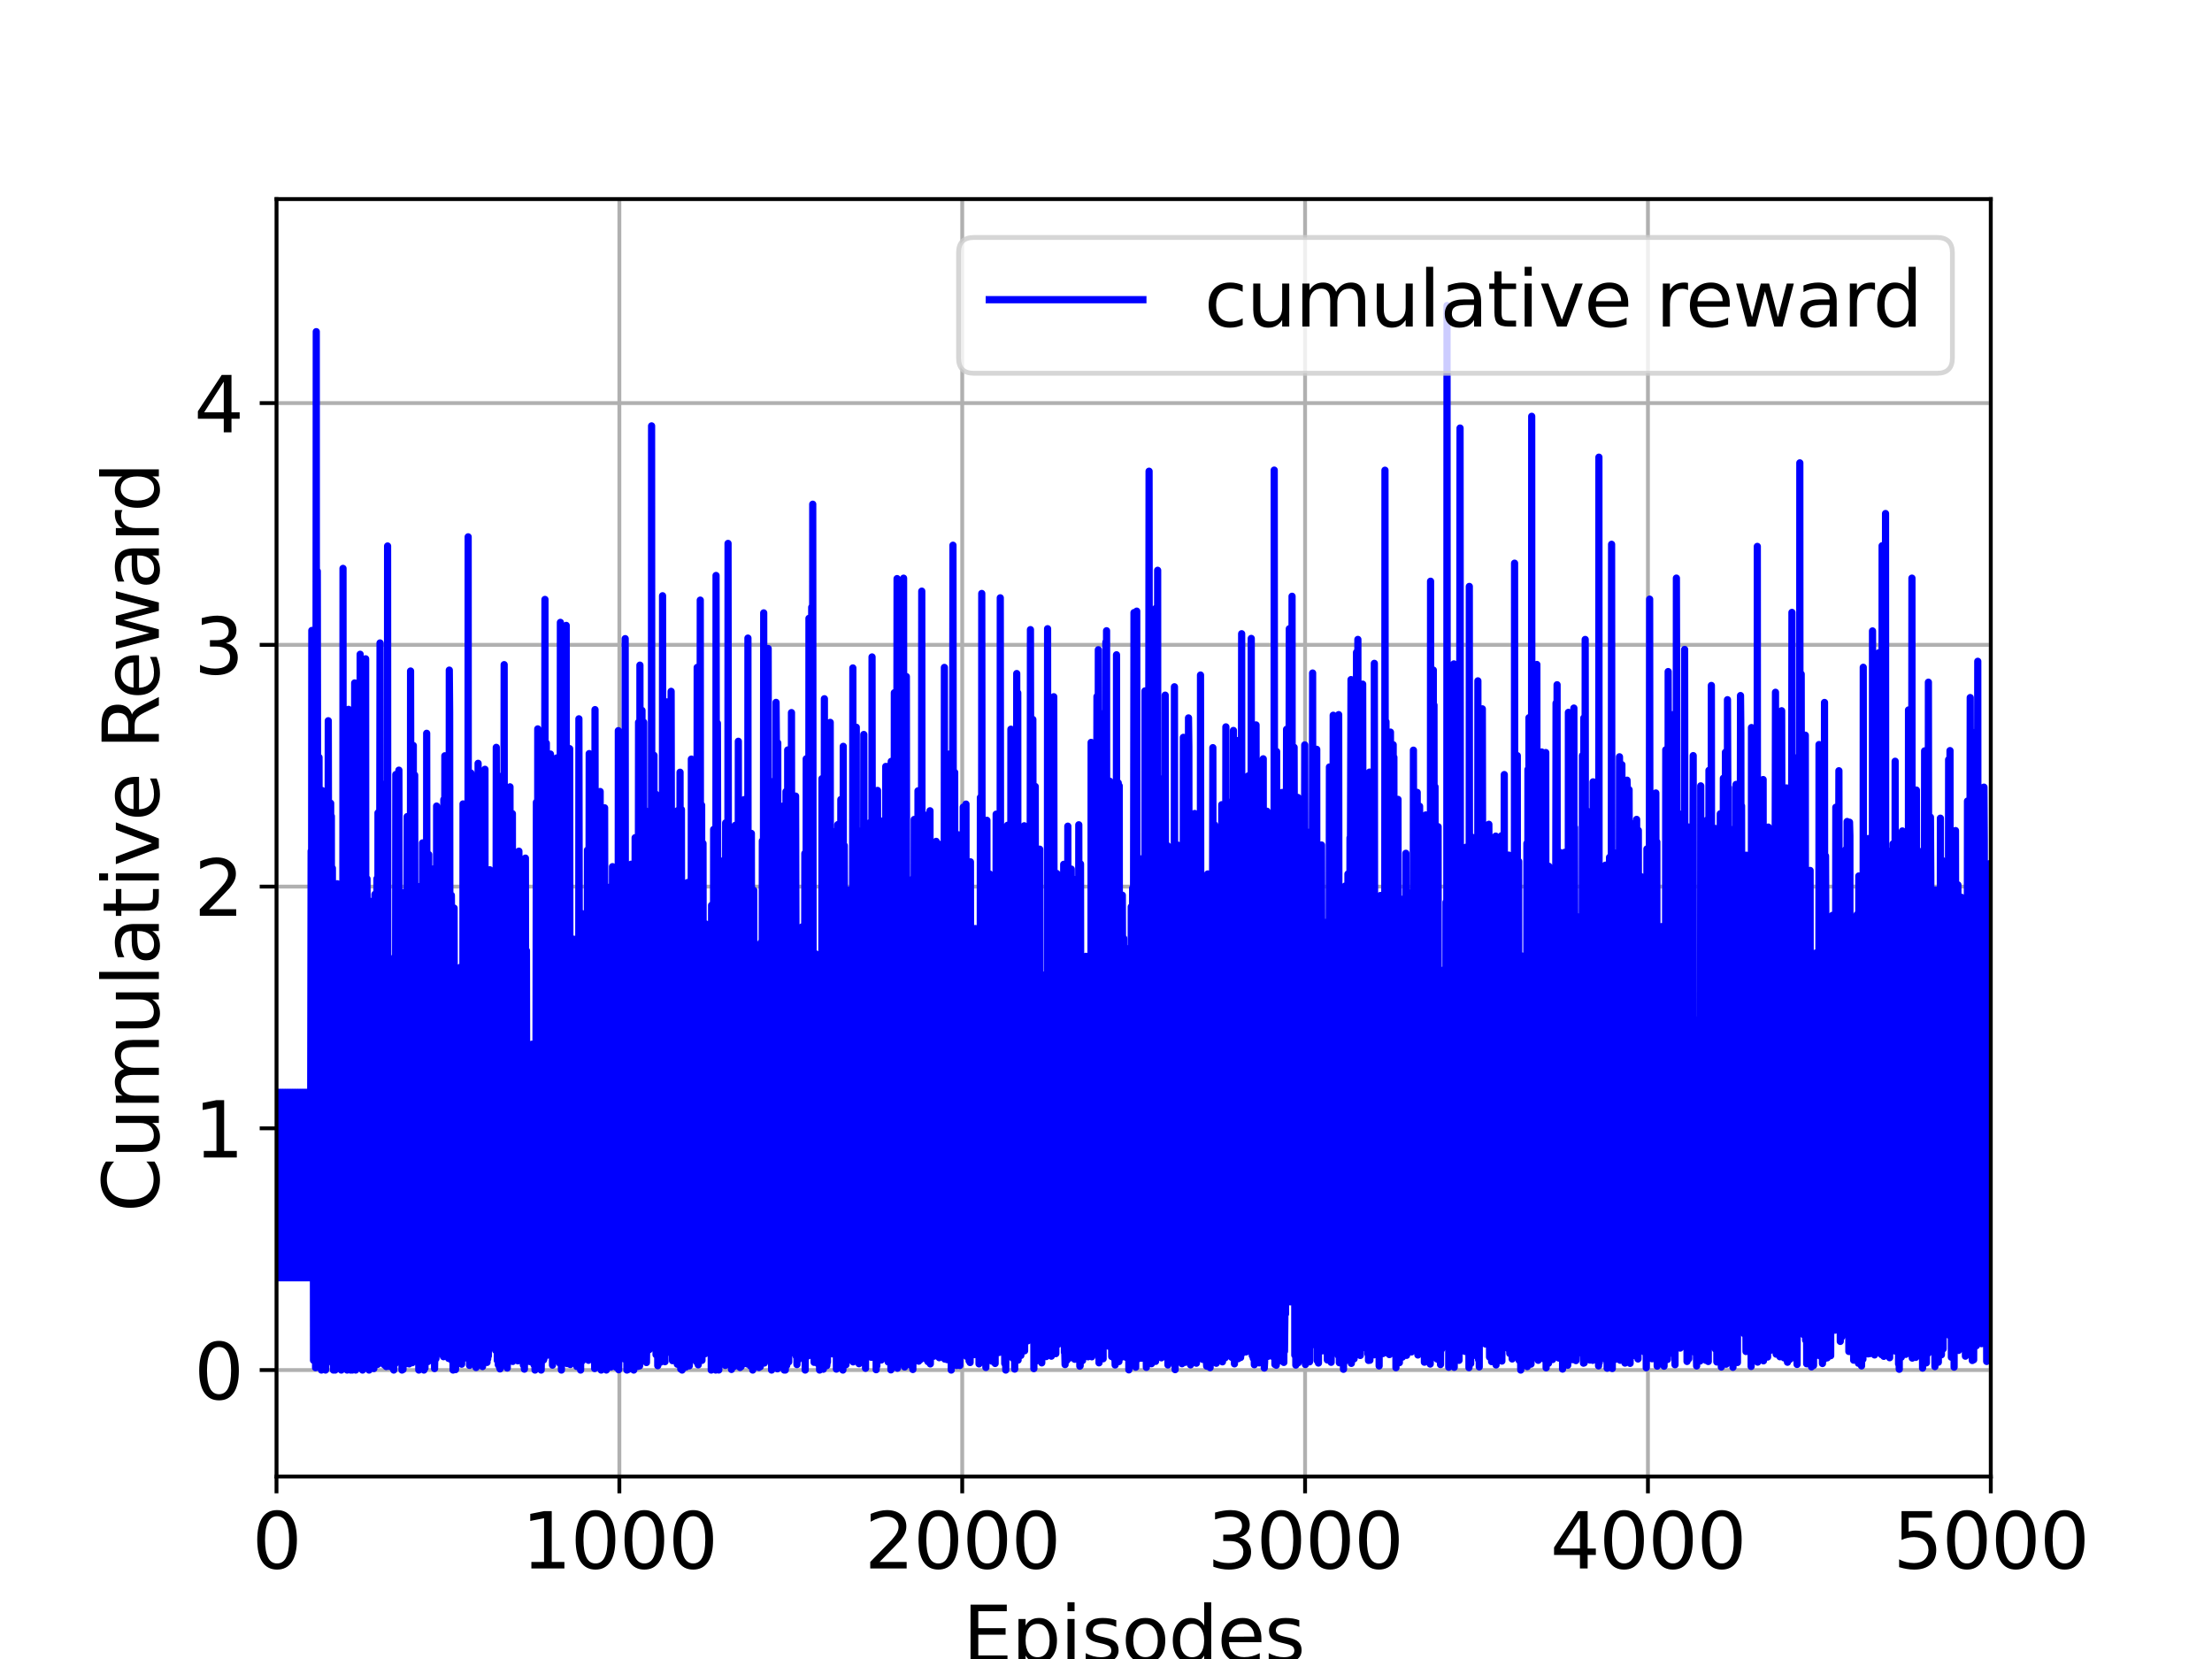 <?xml version="1.0" encoding="utf-8" standalone="no"?>
<!DOCTYPE svg PUBLIC "-//W3C//DTD SVG 1.1//EN"
  "http://www.w3.org/Graphics/SVG/1.1/DTD/svg11.dtd">
<svg xmlns:xlink="http://www.w3.org/1999/xlink" width="460.8pt" height="345.6pt" viewBox="0 0 460.8 345.6" xmlns="http://www.w3.org/2000/svg" version="1.1">
 <defs>
  <style type="text/css">*{stroke-linejoin: round; stroke-linecap: butt}</style>
 </defs>
 <g id="figure_1">
  <g id="patch_1">
   <path d="M 0 345.6 
L 460.8 345.6 
L 460.8 0 
L 0 0 
z
" style="fill: #ffffff"/>
  </g>
  <g id="axes_1">
   <g id="patch_2">
    <path d="M 57.6 307.584 
L 414.72 307.584 
L 414.72 41.472 
L 57.6 41.472 
z
" style="fill: #ffffff"/>
   </g>
   <g id="matplotlib.axis_1">
    <g id="xtick_1">
     <g id="line2d_1">
      <path d="M 57.6 307.584 
L 57.6 41.472 
" clip-path="url(#pa656514111)" style="fill: none; stroke: #b0b0b0; stroke-width: 0.8; stroke-linecap: square"/>
     </g>
     <g id="line2d_2">
      <defs>
       <path id="m44347b87c6" d="M 0 0 
L 0 3.5 
" style="stroke: #000000; stroke-width: 0.8"/>
      </defs>
      <g>
       <use xlink:href="#m44347b87c6" x="57.6" y="307.584" style="stroke: #000000; stroke-width: 0.8"/>
      </g>
     </g>
     <g id="text_1">
      <!-- 0 -->
      <g transform="translate(52.51 326.741)scale(0.16 -0.16)">
       <defs>
        <path id="DejaVuSans-30" d="M 2034 4250 
Q 1547 4250 1301 3770 
Q 1056 3291 1056 2328 
Q 1056 1369 1301 889 
Q 1547 409 2034 409 
Q 2525 409 2770 889 
Q 3016 1369 3016 2328 
Q 3016 3291 2770 3770 
Q 2525 4250 2034 4250 
z
M 2034 4750 
Q 2819 4750 3233 4129 
Q 3647 3509 3647 2328 
Q 3647 1150 3233 529 
Q 2819 -91 2034 -91 
Q 1250 -91 836 529 
Q 422 1150 422 2328 
Q 422 3509 836 4129 
Q 1250 4750 2034 4750 
z
" transform="scale(0.016)"/>
       </defs>
       <use xlink:href="#DejaVuSans-30"/>
      </g>
     </g>
    </g>
    <g id="xtick_2">
     <g id="line2d_3">
      <path d="M 129.024 307.584 
L 129.024 41.472 
" clip-path="url(#pa656514111)" style="fill: none; stroke: #b0b0b0; stroke-width: 0.8; stroke-linecap: square"/>
     </g>
     <g id="line2d_4">
      <g>
       <use xlink:href="#m44347b87c6" x="129.024" y="307.584" style="stroke: #000000; stroke-width: 0.8"/>
      </g>
     </g>
     <g id="text_2">
      <!-- 1000 -->
      <g transform="translate(108.664 326.741)scale(0.16 -0.16)">
       <defs>
        <path id="DejaVuSans-31" d="M 794 531 
L 1825 531 
L 1825 4091 
L 703 3866 
L 703 4441 
L 1819 4666 
L 2450 4666 
L 2450 531 
L 3481 531 
L 3481 0 
L 794 0 
L 794 531 
z
" transform="scale(0.016)"/>
       </defs>
       <use xlink:href="#DejaVuSans-31"/>
       <use xlink:href="#DejaVuSans-30" x="63.623"/>
       <use xlink:href="#DejaVuSans-30" x="127.246"/>
       <use xlink:href="#DejaVuSans-30" x="190.869"/>
      </g>
     </g>
    </g>
    <g id="xtick_3">
     <g id="line2d_5">
      <path d="M 200.448 307.584 
L 200.448 41.472 
" clip-path="url(#pa656514111)" style="fill: none; stroke: #b0b0b0; stroke-width: 0.8; stroke-linecap: square"/>
     </g>
     <g id="line2d_6">
      <g>
       <use xlink:href="#m44347b87c6" x="200.448" y="307.584" style="stroke: #000000; stroke-width: 0.8"/>
      </g>
     </g>
     <g id="text_3">
      <!-- 2000 -->
      <g transform="translate(180.088 326.741)scale(0.16 -0.16)">
       <defs>
        <path id="DejaVuSans-32" d="M 1228 531 
L 3431 531 
L 3431 0 
L 469 0 
L 469 531 
Q 828 903 1448 1529 
Q 2069 2156 2228 2338 
Q 2531 2678 2651 2914 
Q 2772 3150 2772 3378 
Q 2772 3750 2511 3984 
Q 2250 4219 1831 4219 
Q 1534 4219 1204 4116 
Q 875 4013 500 3803 
L 500 4441 
Q 881 4594 1212 4672 
Q 1544 4750 1819 4750 
Q 2544 4750 2975 4387 
Q 3406 4025 3406 3419 
Q 3406 3131 3298 2873 
Q 3191 2616 2906 2266 
Q 2828 2175 2409 1742 
Q 1991 1309 1228 531 
z
" transform="scale(0.016)"/>
       </defs>
       <use xlink:href="#DejaVuSans-32"/>
       <use xlink:href="#DejaVuSans-30" x="63.623"/>
       <use xlink:href="#DejaVuSans-30" x="127.246"/>
       <use xlink:href="#DejaVuSans-30" x="190.869"/>
      </g>
     </g>
    </g>
    <g id="xtick_4">
     <g id="line2d_7">
      <path d="M 271.872 307.584 
L 271.872 41.472 
" clip-path="url(#pa656514111)" style="fill: none; stroke: #b0b0b0; stroke-width: 0.8; stroke-linecap: square"/>
     </g>
     <g id="line2d_8">
      <g>
       <use xlink:href="#m44347b87c6" x="271.872" y="307.584" style="stroke: #000000; stroke-width: 0.8"/>
      </g>
     </g>
     <g id="text_4">
      <!-- 3000 -->
      <g transform="translate(251.512 326.741)scale(0.16 -0.16)">
       <defs>
        <path id="DejaVuSans-33" d="M 2597 2516 
Q 3050 2419 3304 2112 
Q 3559 1806 3559 1356 
Q 3559 666 3084 287 
Q 2609 -91 1734 -91 
Q 1441 -91 1130 -33 
Q 819 25 488 141 
L 488 750 
Q 750 597 1062 519 
Q 1375 441 1716 441 
Q 2309 441 2620 675 
Q 2931 909 2931 1356 
Q 2931 1769 2642 2001 
Q 2353 2234 1838 2234 
L 1294 2234 
L 1294 2753 
L 1863 2753 
Q 2328 2753 2575 2939 
Q 2822 3125 2822 3475 
Q 2822 3834 2567 4026 
Q 2313 4219 1838 4219 
Q 1578 4219 1281 4162 
Q 984 4106 628 3988 
L 628 4550 
Q 988 4650 1302 4700 
Q 1616 4750 1894 4750 
Q 2613 4750 3031 4423 
Q 3450 4097 3450 3541 
Q 3450 3153 3228 2886 
Q 3006 2619 2597 2516 
z
" transform="scale(0.016)"/>
       </defs>
       <use xlink:href="#DejaVuSans-33"/>
       <use xlink:href="#DejaVuSans-30" x="63.623"/>
       <use xlink:href="#DejaVuSans-30" x="127.246"/>
       <use xlink:href="#DejaVuSans-30" x="190.869"/>
      </g>
     </g>
    </g>
    <g id="xtick_5">
     <g id="line2d_9">
      <path d="M 343.296 307.584 
L 343.296 41.472 
" clip-path="url(#pa656514111)" style="fill: none; stroke: #b0b0b0; stroke-width: 0.8; stroke-linecap: square"/>
     </g>
     <g id="line2d_10">
      <g>
       <use xlink:href="#m44347b87c6" x="343.296" y="307.584" style="stroke: #000000; stroke-width: 0.8"/>
      </g>
     </g>
     <g id="text_5">
      <!-- 4000 -->
      <g transform="translate(322.936 326.741)scale(0.16 -0.16)">
       <defs>
        <path id="DejaVuSans-34" d="M 2419 4116 
L 825 1625 
L 2419 1625 
L 2419 4116 
z
M 2253 4666 
L 3047 4666 
L 3047 1625 
L 3713 1625 
L 3713 1100 
L 3047 1100 
L 3047 0 
L 2419 0 
L 2419 1100 
L 313 1100 
L 313 1709 
L 2253 4666 
z
" transform="scale(0.016)"/>
       </defs>
       <use xlink:href="#DejaVuSans-34"/>
       <use xlink:href="#DejaVuSans-30" x="63.623"/>
       <use xlink:href="#DejaVuSans-30" x="127.246"/>
       <use xlink:href="#DejaVuSans-30" x="190.869"/>
      </g>
     </g>
    </g>
    <g id="xtick_6">
     <g id="line2d_11">
      <path d="M 414.72 307.584 
L 414.72 41.472 
" clip-path="url(#pa656514111)" style="fill: none; stroke: #b0b0b0; stroke-width: 0.8; stroke-linecap: square"/>
     </g>
     <g id="line2d_12">
      <g>
       <use xlink:href="#m44347b87c6" x="414.72" y="307.584" style="stroke: #000000; stroke-width: 0.8"/>
      </g>
     </g>
     <g id="text_6">
      <!-- 5000 -->
      <g transform="translate(394.36 326.741)scale(0.16 -0.16)">
       <defs>
        <path id="DejaVuSans-35" d="M 691 4666 
L 3169 4666 
L 3169 4134 
L 1269 4134 
L 1269 2991 
Q 1406 3038 1543 3061 
Q 1681 3084 1819 3084 
Q 2600 3084 3056 2656 
Q 3513 2228 3513 1497 
Q 3513 744 3044 326 
Q 2575 -91 1722 -91 
Q 1428 -91 1123 -41 
Q 819 9 494 109 
L 494 744 
Q 775 591 1075 516 
Q 1375 441 1709 441 
Q 2250 441 2565 725 
Q 2881 1009 2881 1497 
Q 2881 1984 2565 2268 
Q 2250 2553 1709 2553 
Q 1456 2553 1204 2497 
Q 953 2441 691 2322 
L 691 4666 
z
" transform="scale(0.016)"/>
       </defs>
       <use xlink:href="#DejaVuSans-35"/>
       <use xlink:href="#DejaVuSans-30" x="63.623"/>
       <use xlink:href="#DejaVuSans-30" x="127.246"/>
       <use xlink:href="#DejaVuSans-30" x="190.869"/>
      </g>
     </g>
    </g>
    <g id="text_7">
     <!-- Episodes -->
     <g transform="translate(200.572 346.226)scale(0.16 -0.16)">
      <defs>
       <path id="DejaVuSans-45" d="M 628 4666 
L 3578 4666 
L 3578 4134 
L 1259 4134 
L 1259 2753 
L 3481 2753 
L 3481 2222 
L 1259 2222 
L 1259 531 
L 3634 531 
L 3634 0 
L 628 0 
L 628 4666 
z
" transform="scale(0.016)"/>
       <path id="DejaVuSans-70" d="M 1159 525 
L 1159 -1331 
L 581 -1331 
L 581 3500 
L 1159 3500 
L 1159 2969 
Q 1341 3281 1617 3432 
Q 1894 3584 2278 3584 
Q 2916 3584 3314 3078 
Q 3713 2572 3713 1747 
Q 3713 922 3314 415 
Q 2916 -91 2278 -91 
Q 1894 -91 1617 61 
Q 1341 213 1159 525 
z
M 3116 1747 
Q 3116 2381 2855 2742 
Q 2594 3103 2138 3103 
Q 1681 3103 1420 2742 
Q 1159 2381 1159 1747 
Q 1159 1113 1420 752 
Q 1681 391 2138 391 
Q 2594 391 2855 752 
Q 3116 1113 3116 1747 
z
" transform="scale(0.016)"/>
       <path id="DejaVuSans-69" d="M 603 3500 
L 1178 3500 
L 1178 0 
L 603 0 
L 603 3500 
z
M 603 4863 
L 1178 4863 
L 1178 4134 
L 603 4134 
L 603 4863 
z
" transform="scale(0.016)"/>
       <path id="DejaVuSans-73" d="M 2834 3397 
L 2834 2853 
Q 2591 2978 2328 3040 
Q 2066 3103 1784 3103 
Q 1356 3103 1142 2972 
Q 928 2841 928 2578 
Q 928 2378 1081 2264 
Q 1234 2150 1697 2047 
L 1894 2003 
Q 2506 1872 2764 1633 
Q 3022 1394 3022 966 
Q 3022 478 2636 193 
Q 2250 -91 1575 -91 
Q 1294 -91 989 -36 
Q 684 19 347 128 
L 347 722 
Q 666 556 975 473 
Q 1284 391 1588 391 
Q 1994 391 2212 530 
Q 2431 669 2431 922 
Q 2431 1156 2273 1281 
Q 2116 1406 1581 1522 
L 1381 1569 
Q 847 1681 609 1914 
Q 372 2147 372 2553 
Q 372 3047 722 3315 
Q 1072 3584 1716 3584 
Q 2034 3584 2315 3537 
Q 2597 3491 2834 3397 
z
" transform="scale(0.016)"/>
       <path id="DejaVuSans-6f" d="M 1959 3097 
Q 1497 3097 1228 2736 
Q 959 2375 959 1747 
Q 959 1119 1226 758 
Q 1494 397 1959 397 
Q 2419 397 2687 759 
Q 2956 1122 2956 1747 
Q 2956 2369 2687 2733 
Q 2419 3097 1959 3097 
z
M 1959 3584 
Q 2709 3584 3137 3096 
Q 3566 2609 3566 1747 
Q 3566 888 3137 398 
Q 2709 -91 1959 -91 
Q 1206 -91 779 398 
Q 353 888 353 1747 
Q 353 2609 779 3096 
Q 1206 3584 1959 3584 
z
" transform="scale(0.016)"/>
       <path id="DejaVuSans-64" d="M 2906 2969 
L 2906 4863 
L 3481 4863 
L 3481 0 
L 2906 0 
L 2906 525 
Q 2725 213 2448 61 
Q 2172 -91 1784 -91 
Q 1150 -91 751 415 
Q 353 922 353 1747 
Q 353 2572 751 3078 
Q 1150 3584 1784 3584 
Q 2172 3584 2448 3432 
Q 2725 3281 2906 2969 
z
M 947 1747 
Q 947 1113 1208 752 
Q 1469 391 1925 391 
Q 2381 391 2643 752 
Q 2906 1113 2906 1747 
Q 2906 2381 2643 2742 
Q 2381 3103 1925 3103 
Q 1469 3103 1208 2742 
Q 947 2381 947 1747 
z
" transform="scale(0.016)"/>
       <path id="DejaVuSans-65" d="M 3597 1894 
L 3597 1613 
L 953 1613 
Q 991 1019 1311 708 
Q 1631 397 2203 397 
Q 2534 397 2845 478 
Q 3156 559 3463 722 
L 3463 178 
Q 3153 47 2828 -22 
Q 2503 -91 2169 -91 
Q 1331 -91 842 396 
Q 353 884 353 1716 
Q 353 2575 817 3079 
Q 1281 3584 2069 3584 
Q 2775 3584 3186 3129 
Q 3597 2675 3597 1894 
z
M 3022 2063 
Q 3016 2534 2758 2815 
Q 2500 3097 2075 3097 
Q 1594 3097 1305 2825 
Q 1016 2553 972 2059 
L 3022 2063 
z
" transform="scale(0.016)"/>
      </defs>
      <use xlink:href="#DejaVuSans-45"/>
      <use xlink:href="#DejaVuSans-70" x="63.184"/>
      <use xlink:href="#DejaVuSans-69" x="126.66"/>
      <use xlink:href="#DejaVuSans-73" x="154.443"/>
      <use xlink:href="#DejaVuSans-6f" x="206.543"/>
      <use xlink:href="#DejaVuSans-64" x="267.725"/>
      <use xlink:href="#DejaVuSans-65" x="331.201"/>
      <use xlink:href="#DejaVuSans-73" x="392.725"/>
     </g>
    </g>
   </g>
   <g id="matplotlib.axis_2">
    <g id="ytick_1">
     <g id="line2d_13">
      <path d="M 57.6 285.408 
L 414.72 285.408 
" clip-path="url(#pa656514111)" style="fill: none; stroke: #b0b0b0; stroke-width: 0.8; stroke-linecap: square"/>
     </g>
     <g id="line2d_14">
      <defs>
       <path id="m947a80dd3b" d="M 0 0 
L -3.5 0 
" style="stroke: #000000; stroke-width: 0.8"/>
      </defs>
      <g>
       <use xlink:href="#m947a80dd3b" x="57.6" y="285.408" style="stroke: #000000; stroke-width: 0.8"/>
      </g>
     </g>
     <g id="text_8">
      <!-- 0 -->
      <g transform="translate(40.42 291.487)scale(0.16 -0.16)">
       <use xlink:href="#DejaVuSans-30"/>
      </g>
     </g>
    </g>
    <g id="ytick_2">
     <g id="line2d_15">
      <path d="M 57.6 235.05 
L 414.72 235.05 
" clip-path="url(#pa656514111)" style="fill: none; stroke: #b0b0b0; stroke-width: 0.8; stroke-linecap: square"/>
     </g>
     <g id="line2d_16">
      <g>
       <use xlink:href="#m947a80dd3b" x="57.6" y="235.05" style="stroke: #000000; stroke-width: 0.8"/>
      </g>
     </g>
     <g id="text_9">
      <!-- 1 -->
      <g transform="translate(40.42 241.128)scale(0.16 -0.16)">
       <use xlink:href="#DejaVuSans-31"/>
      </g>
     </g>
    </g>
    <g id="ytick_3">
     <g id="line2d_17">
      <path d="M 57.6 184.691 
L 414.72 184.691 
" clip-path="url(#pa656514111)" style="fill: none; stroke: #b0b0b0; stroke-width: 0.8; stroke-linecap: square"/>
     </g>
     <g id="line2d_18">
      <g>
       <use xlink:href="#m947a80dd3b" x="57.6" y="184.691" style="stroke: #000000; stroke-width: 0.8"/>
      </g>
     </g>
     <g id="text_10">
      <!-- 2 -->
      <g transform="translate(40.42 190.77)scale(0.16 -0.16)">
       <use xlink:href="#DejaVuSans-32"/>
      </g>
     </g>
    </g>
    <g id="ytick_4">
     <g id="line2d_19">
      <path d="M 57.6 134.333 
L 414.72 134.333 
" clip-path="url(#pa656514111)" style="fill: none; stroke: #b0b0b0; stroke-width: 0.8; stroke-linecap: square"/>
     </g>
     <g id="line2d_20">
      <g>
       <use xlink:href="#m947a80dd3b" x="57.6" y="134.333" style="stroke: #000000; stroke-width: 0.8"/>
      </g>
     </g>
     <g id="text_11">
      <!-- 3 -->
      <g transform="translate(40.42 140.411)scale(0.16 -0.16)">
       <use xlink:href="#DejaVuSans-33"/>
      </g>
     </g>
    </g>
    <g id="ytick_5">
     <g id="line2d_21">
      <path d="M 57.6 83.974 
L 414.72 83.974 
" clip-path="url(#pa656514111)" style="fill: none; stroke: #b0b0b0; stroke-width: 0.8; stroke-linecap: square"/>
     </g>
     <g id="line2d_22">
      <g>
       <use xlink:href="#m947a80dd3b" x="57.6" y="83.974" style="stroke: #000000; stroke-width: 0.8"/>
      </g>
     </g>
     <g id="text_12">
      <!-- 4 -->
      <g transform="translate(40.42 90.053)scale(0.16 -0.16)">
       <use xlink:href="#DejaVuSans-34"/>
      </g>
     </g>
    </g>
    <g id="text_13">
     <!-- Cumulative Reward -->
     <g transform="translate(33.093 252.524)rotate(-90)scale(0.16 -0.16)">
      <defs>
       <path id="DejaVuSans-43" d="M 4122 4306 
L 4122 3641 
Q 3803 3938 3442 4084 
Q 3081 4231 2675 4231 
Q 1875 4231 1450 3742 
Q 1025 3253 1025 2328 
Q 1025 1406 1450 917 
Q 1875 428 2675 428 
Q 3081 428 3442 575 
Q 3803 722 4122 1019 
L 4122 359 
Q 3791 134 3420 21 
Q 3050 -91 2638 -91 
Q 1578 -91 968 557 
Q 359 1206 359 2328 
Q 359 3453 968 4101 
Q 1578 4750 2638 4750 
Q 3056 4750 3426 4639 
Q 3797 4528 4122 4306 
z
" transform="scale(0.016)"/>
       <path id="DejaVuSans-75" d="M 544 1381 
L 544 3500 
L 1119 3500 
L 1119 1403 
Q 1119 906 1312 657 
Q 1506 409 1894 409 
Q 2359 409 2629 706 
Q 2900 1003 2900 1516 
L 2900 3500 
L 3475 3500 
L 3475 0 
L 2900 0 
L 2900 538 
Q 2691 219 2414 64 
Q 2138 -91 1772 -91 
Q 1169 -91 856 284 
Q 544 659 544 1381 
z
M 1991 3584 
L 1991 3584 
z
" transform="scale(0.016)"/>
       <path id="DejaVuSans-6d" d="M 3328 2828 
Q 3544 3216 3844 3400 
Q 4144 3584 4550 3584 
Q 5097 3584 5394 3201 
Q 5691 2819 5691 2113 
L 5691 0 
L 5113 0 
L 5113 2094 
Q 5113 2597 4934 2840 
Q 4756 3084 4391 3084 
Q 3944 3084 3684 2787 
Q 3425 2491 3425 1978 
L 3425 0 
L 2847 0 
L 2847 2094 
Q 2847 2600 2669 2842 
Q 2491 3084 2119 3084 
Q 1678 3084 1418 2786 
Q 1159 2488 1159 1978 
L 1159 0 
L 581 0 
L 581 3500 
L 1159 3500 
L 1159 2956 
Q 1356 3278 1631 3431 
Q 1906 3584 2284 3584 
Q 2666 3584 2933 3390 
Q 3200 3197 3328 2828 
z
" transform="scale(0.016)"/>
       <path id="DejaVuSans-6c" d="M 603 4863 
L 1178 4863 
L 1178 0 
L 603 0 
L 603 4863 
z
" transform="scale(0.016)"/>
       <path id="DejaVuSans-61" d="M 2194 1759 
Q 1497 1759 1228 1600 
Q 959 1441 959 1056 
Q 959 750 1161 570 
Q 1363 391 1709 391 
Q 2188 391 2477 730 
Q 2766 1069 2766 1631 
L 2766 1759 
L 2194 1759 
z
M 3341 1997 
L 3341 0 
L 2766 0 
L 2766 531 
Q 2569 213 2275 61 
Q 1981 -91 1556 -91 
Q 1019 -91 701 211 
Q 384 513 384 1019 
Q 384 1609 779 1909 
Q 1175 2209 1959 2209 
L 2766 2209 
L 2766 2266 
Q 2766 2663 2505 2880 
Q 2244 3097 1772 3097 
Q 1472 3097 1187 3025 
Q 903 2953 641 2809 
L 641 3341 
Q 956 3463 1253 3523 
Q 1550 3584 1831 3584 
Q 2591 3584 2966 3190 
Q 3341 2797 3341 1997 
z
" transform="scale(0.016)"/>
       <path id="DejaVuSans-74" d="M 1172 4494 
L 1172 3500 
L 2356 3500 
L 2356 3053 
L 1172 3053 
L 1172 1153 
Q 1172 725 1289 603 
Q 1406 481 1766 481 
L 2356 481 
L 2356 0 
L 1766 0 
Q 1100 0 847 248 
Q 594 497 594 1153 
L 594 3053 
L 172 3053 
L 172 3500 
L 594 3500 
L 594 4494 
L 1172 4494 
z
" transform="scale(0.016)"/>
       <path id="DejaVuSans-76" d="M 191 3500 
L 800 3500 
L 1894 563 
L 2988 3500 
L 3597 3500 
L 2284 0 
L 1503 0 
L 191 3500 
z
" transform="scale(0.016)"/>
       <path id="DejaVuSans-20" transform="scale(0.016)"/>
       <path id="DejaVuSans-52" d="M 2841 2188 
Q 3044 2119 3236 1894 
Q 3428 1669 3622 1275 
L 4263 0 
L 3584 0 
L 2988 1197 
Q 2756 1666 2539 1819 
Q 2322 1972 1947 1972 
L 1259 1972 
L 1259 0 
L 628 0 
L 628 4666 
L 2053 4666 
Q 2853 4666 3247 4331 
Q 3641 3997 3641 3322 
Q 3641 2881 3436 2590 
Q 3231 2300 2841 2188 
z
M 1259 4147 
L 1259 2491 
L 2053 2491 
Q 2509 2491 2742 2702 
Q 2975 2913 2975 3322 
Q 2975 3731 2742 3939 
Q 2509 4147 2053 4147 
L 1259 4147 
z
" transform="scale(0.016)"/>
       <path id="DejaVuSans-77" d="M 269 3500 
L 844 3500 
L 1563 769 
L 2278 3500 
L 2956 3500 
L 3675 769 
L 4391 3500 
L 4966 3500 
L 4050 0 
L 3372 0 
L 2619 2869 
L 1863 0 
L 1184 0 
L 269 3500 
z
" transform="scale(0.016)"/>
       <path id="DejaVuSans-72" d="M 2631 2963 
Q 2534 3019 2420 3045 
Q 2306 3072 2169 3072 
Q 1681 3072 1420 2755 
Q 1159 2438 1159 1844 
L 1159 0 
L 581 0 
L 581 3500 
L 1159 3500 
L 1159 2956 
Q 1341 3275 1631 3429 
Q 1922 3584 2338 3584 
Q 2397 3584 2469 3576 
Q 2541 3569 2628 3553 
L 2631 2963 
z
" transform="scale(0.016)"/>
      </defs>
      <use xlink:href="#DejaVuSans-43"/>
      <use xlink:href="#DejaVuSans-75" x="69.824"/>
      <use xlink:href="#DejaVuSans-6d" x="133.203"/>
      <use xlink:href="#DejaVuSans-75" x="230.615"/>
      <use xlink:href="#DejaVuSans-6c" x="293.994"/>
      <use xlink:href="#DejaVuSans-61" x="321.777"/>
      <use xlink:href="#DejaVuSans-74" x="383.057"/>
      <use xlink:href="#DejaVuSans-69" x="422.266"/>
      <use xlink:href="#DejaVuSans-76" x="450.049"/>
      <use xlink:href="#DejaVuSans-65" x="509.229"/>
      <use xlink:href="#DejaVuSans-20" x="570.752"/>
      <use xlink:href="#DejaVuSans-52" x="602.539"/>
      <use xlink:href="#DejaVuSans-65" x="667.521"/>
      <use xlink:href="#DejaVuSans-77" x="729.045"/>
      <use xlink:href="#DejaVuSans-61" x="810.832"/>
      <use xlink:href="#DejaVuSans-72" x="872.111"/>
      <use xlink:href="#DejaVuSans-64" x="911.475"/>
     </g>
    </g>
   </g>
   <g id="line2d_23">
    <path d="M 57.6 253.905 
L 57.671 266.191 
L 57.743 227.547 
L 57.814 259.177 
L 57.886 253.905 
L 57.957 266.191 
L 58.029 227.547 
L 58.1 259.177 
L 58.171 253.905 
L 58.243 266.191 
L 58.314 227.547 
L 58.386 259.177 
L 58.457 253.905 
L 58.529 266.191 
L 58.6 227.547 
L 58.671 259.177 
L 58.743 253.905 
L 58.814 266.191 
L 58.886 227.547 
L 58.957 259.177 
L 59.028 253.905 
L 59.1 266.191 
L 59.171 227.547 
L 59.243 259.177 
L 59.314 253.905 
L 59.386 266.191 
L 59.457 227.547 
L 59.528 259.177 
L 59.6 253.905 
L 59.671 266.191 
L 59.743 227.547 
L 59.814 259.177 
L 59.886 253.905 
L 59.957 266.191 
L 60.028 227.547 
L 60.1 259.177 
L 60.171 253.905 
L 60.243 266.191 
L 60.314 227.547 
L 60.386 259.177 
L 60.457 253.905 
L 60.528 266.191 
L 60.6 227.547 
L 60.671 259.177 
L 60.743 253.905 
L 60.814 266.191 
L 60.886 227.547 
L 60.957 259.177 
L 61.028 253.905 
L 61.1 266.191 
L 61.171 227.547 
L 61.243 259.177 
L 61.314 253.905 
L 61.385 266.191 
L 61.457 227.547 
L 61.528 259.177 
L 61.6 253.905 
L 61.671 266.191 
L 61.743 227.547 
L 61.814 259.177 
L 61.885 253.905 
L 61.957 266.191 
L 62.028 227.547 
L 62.1 259.177 
L 62.171 253.905 
L 62.243 266.191 
L 62.314 227.547 
L 62.385 259.177 
L 62.457 253.905 
L 62.528 266.191 
L 62.6 227.547 
L 62.671 259.177 
L 62.743 253.905 
L 62.814 266.191 
L 62.885 227.547 
L 62.957 259.177 
L 63.028 253.905 
L 63.1 266.191 
L 63.171 227.547 
L 63.242 259.177 
L 63.314 253.905 
L 63.385 266.191 
L 63.457 227.547 
L 63.528 259.177 
L 63.6 253.905 
L 63.671 266.191 
L 63.742 227.547 
L 63.814 259.177 
L 63.885 253.905 
L 63.957 266.191 
L 64.028 227.547 
L 64.1 259.177 
L 64.171 253.905 
L 64.242 266.191 
L 64.314 227.547 
L 64.385 259.177 
L 64.457 253.905 
L 64.528 266.191 
L 64.6 227.547 
L 64.671 259.177 
L 64.814 177.279 
L 64.885 223.896 
L 64.957 131.334 
L 65.028 246.92 
L 65.1 174.536 
L 65.171 255.814 
L 65.242 222.955 
L 65.314 283.381 
L 65.385 169.858 
L 65.457 271.699 
L 65.528 229.569 
L 65.671 212.662 
L 65.742 284.919 
L 65.885 69.086 
L 65.957 273.496 
L 66.028 226.171 
L 66.099 118.981 
L 66.314 270.096 
L 66.385 282.049 
L 66.457 157.768 
L 66.528 216.22 
L 66.599 246.961 
L 66.742 197.622 
L 66.885 278.415 
L 66.957 285.408 
L 67.099 164.674 
L 67.171 282.069 
L 67.242 261.562 
L 67.385 279.152 
L 67.528 176.768 
L 67.599 283.222 
L 67.742 196.215 
L 67.814 285.408 
L 67.885 282.92 
L 67.956 284.083 
L 68.099 207.921 
L 68.242 283.742 
L 68.385 150.14 
L 68.456 187.077 
L 68.528 281.659 
L 68.599 259.869 
L 68.671 278.999 
L 68.885 167.324 
L 68.956 282.073 
L 69.028 170.029 
L 69.099 274.053 
L 69.242 180.859 
L 69.314 262.485 
L 69.385 246.901 
L 69.456 285.408 
L 69.599 237.915 
L 69.671 231.45 
L 69.814 285.408 
L 69.885 215.99 
L 69.956 245.202 
L 70.028 272.085 
L 70.099 244.584 
L 70.171 264.945 
L 70.242 184.097 
L 70.385 232.57 
L 70.456 224.885 
L 70.528 234.03 
L 70.671 278.34 
L 70.813 199.818 
L 70.885 213.916 
L 70.956 202.815 
L 71.099 285.408 
L 71.242 224.935 
L 71.385 282.475 
L 71.456 118.405 
L 71.528 276.473 
L 71.599 189.653 
L 71.742 285.11 
L 71.813 270.707 
L 71.956 175.648 
L 72.028 182.02 
L 72.17 257.919 
L 72.242 173.01 
L 72.313 285.408 
L 72.385 238.294 
L 72.456 275.671 
L 72.528 247.96 
L 72.599 147.774 
L 72.67 234.898 
L 72.742 221.431 
L 72.885 179.985 
L 73.028 285.408 
L 73.17 278.839 
L 73.242 270.144 
L 73.313 194.073 
L 73.385 285.408 
L 73.456 162.542 
L 73.599 281.286 
L 73.67 281.151 
L 73.742 245.143 
L 73.813 272.005 
L 73.885 142.262 
L 74.028 279.904 
L 74.099 285.408 
L 74.313 198.902 
L 74.456 280.267 
L 74.527 208.172 
L 74.599 220.336 
L 74.67 218.248 
L 74.885 278.047 
L 74.956 280.4 
L 75.027 136.296 
L 75.099 188.399 
L 75.17 283.841 
L 75.242 247.278 
L 75.313 212.841 
L 75.385 284.662 
L 75.456 202.128 
L 75.527 285.408 
L 75.599 283.448 
L 75.67 278.123 
L 75.742 187.837 
L 75.813 275.798 
L 75.885 247.729 
L 75.956 242.266 
L 76.027 284.156 
L 76.099 266.295 
L 76.17 137.242 
L 76.242 281.121 
L 76.313 189.623 
L 76.385 231.348 
L 76.456 183.061 
L 76.527 215.451 
L 76.599 208.256 
L 76.67 212.128 
L 76.813 187.617 
L 76.884 285.408 
L 76.956 280.525 
L 77.027 268.232 
L 77.099 282.223 
L 77.17 279.891 
L 77.242 199.042 
L 77.313 232.931 
L 77.384 266.926 
L 77.456 216.987 
L 77.599 283.474 
L 77.67 260.437 
L 77.742 280.781 
L 77.813 265.368 
L 77.884 285.1 
L 78.099 186.302 
L 78.313 281.411 
L 78.384 272.267 
L 78.456 281.429 
L 78.527 183.034 
L 78.67 284.224 
L 78.742 169.329 
L 78.813 281.171 
L 78.884 228.824 
L 78.956 269.825 
L 79.17 133.939 
L 79.241 268.702 
L 79.313 247.094 
L 79.384 163.128 
L 79.456 281.593 
L 79.527 206.424 
L 79.599 259.246 
L 79.67 193.601 
L 79.813 252.126 
L 79.884 240.862 
L 79.956 284.241 
L 80.027 205.986 
L 80.17 284.409 
L 80.313 214.299 
L 80.384 229.737 
L 80.456 284.68 
L 80.527 202.299 
L 80.67 273.457 
L 80.741 113.739 
L 80.813 268.464 
L 80.884 241.311 
L 80.956 284.629 
L 81.027 232.076 
L 81.17 282.64 
L 81.241 280.082 
L 81.384 283.836 
L 81.456 278.661 
L 81.527 231.618 
L 81.67 284.018 
L 81.741 284.941 
L 81.813 222.429 
L 81.956 281.152 
L 82.027 285.408 
L 82.098 281.283 
L 82.241 199.356 
L 82.313 284.073 
L 82.456 161.339 
L 82.527 187.109 
L 82.884 280.932 
L 82.956 264.785 
L 83.027 280.952 
L 83.098 160.436 
L 83.313 282.723 
L 83.455 231.278 
L 83.527 283.389 
L 83.598 281.943 
L 83.67 187.893 
L 83.741 285.408 
L 83.813 185.955 
L 83.884 188.482 
L 83.955 285.294 
L 84.027 256.941 
L 84.098 250.082 
L 84.17 253.419 
L 84.241 209.047 
L 84.313 282.222 
L 84.384 278.868 
L 84.527 214.896 
L 84.67 281.298 
L 84.813 170.113 
L 84.884 284.07 
L 84.955 249.611 
L 85.098 276.78 
L 85.241 284.123 
L 85.384 177.011 
L 85.455 277.362 
L 85.527 139.784 
L 85.598 174.526 
L 85.67 171.368 
L 85.741 172.209 
L 85.884 283.883 
L 85.955 273.721 
L 86.098 155.295 
L 86.17 282.526 
L 86.241 279.103 
L 86.312 281.951 
L 86.384 161.452 
L 86.527 279.098 
L 86.598 265.878 
L 86.67 271.854 
L 86.741 199.653 
L 86.812 199.995 
L 86.884 278.208 
L 86.955 272.358 
L 87.027 282.978 
L 87.098 212.798 
L 87.17 228.765 
L 87.241 285.408 
L 87.312 252.857 
L 87.384 283.628 
L 87.455 184.655 
L 87.527 219.578 
L 87.598 282.32 
L 87.67 274.334 
L 87.741 268.602 
L 87.812 270.787 
L 87.884 229.956 
L 87.955 282.846 
L 88.027 175.589 
L 88.098 221.833 
L 88.169 272.567 
L 88.241 228.617 
L 88.312 285.408 
L 88.384 177.033 
L 88.527 285.021 
L 88.598 280.968 
L 88.669 185.661 
L 88.812 281.347 
L 88.884 152.755 
L 89.027 255.842 
L 89.098 198.261 
L 89.169 283.641 
L 89.312 178.005 
L 89.384 282.394 
L 89.455 280.407 
L 89.527 232.345 
L 89.598 271.279 
L 89.669 262.043 
L 89.812 186.47 
L 89.884 191.226 
L 89.955 269.642 
L 90.026 225.88 
L 90.098 241.218 
L 90.169 281.875 
L 90.241 181.024 
L 90.312 279.369 
L 90.384 276.39 
L 90.455 242.399 
L 90.526 285.094 
L 90.598 281.761 
L 90.741 248.436 
L 90.812 283.051 
L 90.884 275.972 
L 90.955 167.916 
L 91.026 205.955 
L 91.098 214.738 
L 91.169 246.228 
L 91.241 221.503 
L 91.312 233.876 
L 91.384 279.896 
L 91.526 205.659 
L 91.598 244.29 
L 91.741 173.524 
L 92.026 279.366 
L 92.098 241.003 
L 92.241 282.319 
L 92.312 282.26 
L 92.383 282.626 
L 92.455 166.557 
L 92.526 282.322 
L 92.598 236.83 
L 92.669 157.439 
L 92.741 178.875 
L 92.812 277.942 
L 92.883 189.676 
L 92.955 206.337 
L 93.026 281.243 
L 93.098 250.266 
L 93.241 205.703 
L 93.312 225.159 
L 93.455 282.992 
L 93.526 260.474 
L 93.598 139.594 
L 93.669 148.373 
L 93.741 220.489 
L 93.812 189.543 
L 93.883 196.669 
L 93.955 221.936 
L 94.026 186.494 
L 94.098 195.055 
L 94.169 283.455 
L 94.241 240.637 
L 94.383 285.408 
L 94.455 209.777 
L 94.526 274.756 
L 94.598 189.166 
L 94.74 282.583 
L 94.812 268.708 
L 94.883 285.323 
L 94.955 283.53 
L 95.026 254.192 
L 95.098 263.78 
L 95.169 270.434 
L 95.24 214.553 
L 95.312 254.475 
L 95.383 205.36 
L 95.526 279.284 
L 95.669 216.277 
L 95.74 277.878 
L 95.812 201.539 
L 95.883 231.025 
L 95.955 279.74 
L 96.026 203.718 
L 96.169 284.185 
L 96.24 218.847 
L 96.312 229.257 
L 96.383 281.876 
L 96.455 167.469 
L 96.598 282.879 
L 96.669 204.49 
L 96.74 228.16 
L 96.883 282.888 
L 96.955 225.272 
L 97.026 282.291 
L 97.097 202.477 
L 97.312 273.731 
L 97.383 179.875 
L 97.455 269.803 
L 97.526 111.829 
L 97.597 280.332 
L 97.669 279.934 
L 97.74 192.845 
L 97.812 284.439 
L 97.883 275.146 
L 98.097 161.03 
L 98.169 277.482 
L 98.24 259.947 
L 98.312 228.705 
L 98.455 281.91 
L 98.597 202.175 
L 98.669 280.673 
L 98.74 277.246 
L 98.883 175.24 
L 99.169 284.879 
L 99.24 244.86 
L 99.312 282.308 
L 99.454 222.629 
L 99.526 282.719 
L 99.597 159.01 
L 99.669 274.489 
L 99.74 251.366 
L 99.812 240.078 
L 99.883 246.679 
L 99.954 245.51 
L 100.026 219.31 
L 100.097 277.443 
L 100.24 198.422 
L 100.312 282.945 
L 100.454 190.737 
L 100.526 284.679 
L 100.597 277.688 
L 100.669 223.188 
L 100.74 280.17 
L 100.812 262.657 
L 100.883 245.41 
L 100.954 255.077 
L 101.026 160.258 
L 101.097 282.75 
L 101.169 208.43 
L 101.24 267.44 
L 101.311 214.863 
L 101.383 237.575 
L 101.454 283.824 
L 101.526 279.155 
L 101.597 283.093 
L 101.669 266.72 
L 101.74 282.459 
L 101.811 260.262 
L 101.954 279.887 
L 102.026 181.188 
L 102.097 249.964 
L 102.169 206.146 
L 102.24 209.43 
L 102.311 198.501 
L 102.383 239.991 
L 102.454 182.797 
L 102.526 246.808 
L 102.597 196.101 
L 102.669 222.909 
L 102.74 267.861 
L 102.883 223.053 
L 102.954 278.434 
L 103.026 248.658 
L 103.24 281.293 
L 103.383 155.687 
L 103.597 283.408 
L 103.668 161.532 
L 103.811 284.324 
L 103.883 273.256 
L 103.954 200.831 
L 104.026 284.735 
L 104.097 281.99 
L 104.168 285.169 
L 104.311 166.897 
L 104.383 282.556 
L 104.454 263.549 
L 104.526 203.543 
L 104.668 277.504 
L 104.811 283.903 
L 105.026 138.458 
L 105.097 238.045 
L 105.168 220.807 
L 105.24 248.089 
L 105.311 209.4 
L 105.454 283.576 
L 105.526 279.945 
L 105.597 232.516 
L 105.668 284.982 
L 105.74 271.381 
L 105.811 217.242 
L 105.883 283.814 
L 105.954 220.459 
L 106.097 283.132 
L 106.168 282.451 
L 106.24 163.911 
L 106.311 277.955 
L 106.383 229.728 
L 106.454 234.23 
L 106.668 172.46 
L 106.74 169.493 
L 106.811 283.616 
L 106.883 283.34 
L 107.025 235.597 
L 107.097 231.731 
L 107.168 202.556 
L 107.24 240.747 
L 107.311 201.048 
L 107.383 280.963 
L 107.454 210.04 
L 107.597 266.155 
L 107.811 178.267 
L 107.882 283.49 
L 107.954 208.339 
L 108.025 239.524 
L 108.097 177.311 
L 108.311 282.096 
L 108.382 229.808 
L 108.454 239.885 
L 108.525 275.628 
L 108.668 204.359 
L 108.74 202.349 
L 108.811 223.91 
L 108.882 202.063 
L 109.025 284.364 
L 109.097 276.666 
L 109.168 206.497 
L 109.24 285.218 
L 109.311 272.944 
L 109.454 178.758 
L 109.597 280.702 
L 109.668 198.027 
L 109.811 281.768 
L 109.882 275.487 
L 109.954 237.086 
L 110.025 281.894 
L 110.097 277.112 
L 110.168 283.603 
L 110.239 225.681 
L 110.382 271.486 
L 110.454 221.491 
L 110.525 233.994 
L 110.597 283.693 
L 110.668 283.428 
L 110.811 217.532 
L 110.882 253.956 
L 110.954 236.673 
L 111.097 224.357 
L 111.239 284.306 
L 111.382 279.849 
L 111.454 285.408 
L 111.597 254.057 
L 111.739 167.128 
L 111.811 182.963 
L 111.954 282.777 
L 112.025 151.839 
L 112.097 281.753 
L 112.168 152.271 
L 112.239 173.248 
L 112.311 227.527 
L 112.382 165.491 
L 112.525 282.974 
L 112.596 210.823 
L 112.668 233.698 
L 112.739 285.408 
L 112.811 280.87 
L 112.882 185.822 
L 112.954 227.068 
L 113.096 253.467 
L 113.168 229.744 
L 113.239 283.302 
L 113.311 283.056 
L 113.525 124.872 
L 113.596 277.265 
L 113.668 218.44 
L 113.811 154.815 
L 113.882 242.622 
L 113.954 176.584 
L 114.025 282.309 
L 114.096 279.237 
L 114.239 179.534 
L 114.382 281.594 
L 114.454 256.044 
L 114.525 281.522 
L 114.668 157.08 
L 114.739 161.651 
L 114.882 245.934 
L 114.953 181.707 
L 115.096 284.386 
L 115.311 173.716 
L 115.382 192.311 
L 115.453 246.545 
L 115.525 236.497 
L 115.596 210.259 
L 115.668 269.31 
L 115.739 198.9 
L 115.811 233.98 
L 115.882 255.693 
L 115.953 157.897 
L 116.025 281.5 
L 116.096 226.407 
L 116.168 218.854 
L 116.239 282.83 
L 116.311 281.723 
L 116.382 211.69 
L 116.453 283.727 
L 116.525 238.666 
L 116.596 283.989 
L 116.739 129.651 
L 116.81 278.322 
L 116.882 235.818 
L 116.953 285.408 
L 117.025 163.994 
L 117.096 269.033 
L 117.168 237.977 
L 117.239 277.732 
L 117.31 228.833 
L 117.382 283.999 
L 117.453 279.64 
L 117.525 282.713 
L 117.596 254.511 
L 117.668 273.133 
L 117.739 164.578 
L 117.882 283.352 
L 117.953 130.282 
L 118.025 266.644 
L 118.096 168.622 
L 118.168 284.067 
L 118.239 221.002 
L 118.31 216.415 
L 118.382 221.361 
L 118.453 283.625 
L 118.525 282.963 
L 118.668 155.959 
L 118.81 284.256 
L 118.953 236.756 
L 119.096 211.98 
L 119.167 200.411 
L 119.31 281.513 
L 119.382 281.104 
L 119.525 195.647 
L 119.667 281.378 
L 119.739 229.322 
L 119.81 250.973 
L 119.882 277.356 
L 119.953 260.681 
L 120.025 280.784 
L 120.096 213.656 
L 120.167 284.668 
L 120.239 282.948 
L 120.31 224.703 
L 120.382 231.36 
L 120.453 212.81 
L 120.525 275.221 
L 120.596 149.739 
L 120.81 278.495 
L 120.882 204.606 
L 120.953 285.408 
L 121.025 205.521 
L 121.096 245.178 
L 121.239 190.32 
L 121.31 283.501 
L 121.382 282.991 
L 121.667 196.722 
L 121.882 282.898 
L 121.953 272.096 
L 122.024 276.316 
L 122.096 255.705 
L 122.167 281.121 
L 122.239 278.364 
L 122.382 177.075 
L 122.596 283.372 
L 122.739 156.986 
L 122.81 228.904 
L 122.882 193.564 
L 122.953 205.156 
L 123.024 259.997 
L 123.096 226.265 
L 123.167 282.508 
L 123.239 278.817 
L 123.382 182.994 
L 123.524 189.524 
L 123.596 283.038 
L 123.667 182.984 
L 123.739 279.122 
L 123.81 161.89 
L 123.881 285.092 
L 123.953 147.824 
L 124.024 218.847 
L 124.239 281.192 
L 124.381 177.665 
L 124.596 280.566 
L 124.739 185.837 
L 124.81 278.026 
L 124.881 221.632 
L 124.953 279.764 
L 125.024 164.886 
L 125.096 283.569 
L 125.167 281.614 
L 125.239 285.408 
L 125.31 249.613 
L 125.381 278.933 
L 125.453 276.195 
L 125.524 284.963 
L 125.596 282.323 
L 125.667 281.473 
L 125.738 283.014 
L 125.81 278.381 
L 125.953 168.28 
L 126.096 279.871 
L 126.167 240.655 
L 126.238 251.424 
L 126.31 285.399 
L 126.381 246.208 
L 126.453 284.951 
L 126.524 218.111 
L 126.667 281.455 
L 126.738 228.868 
L 126.81 277.794 
L 126.881 196.238 
L 126.953 267.512 
L 127.096 184.775 
L 127.238 284.787 
L 127.31 284.141 
L 127.381 280.724 
L 127.596 180.538 
L 127.667 281.132 
L 127.738 220.965 
L 127.81 270.981 
L 127.881 211.617 
L 127.953 214.435 
L 128.024 201.616 
L 128.095 220.474 
L 128.167 272.962 
L 128.238 193.916 
L 128.31 284.802 
L 128.381 201.442 
L 128.453 280.819 
L 128.524 244.193 
L 128.595 242.538 
L 128.667 284.879 
L 128.738 282.687 
L 128.81 152.208 
L 128.881 285.338 
L 128.953 280.07 
L 129.167 183.07 
L 129.238 274.593 
L 129.31 174.696 
L 129.453 262.92 
L 129.595 154.525 
L 129.667 230.169 
L 129.738 185.406 
L 129.81 265.366 
L 129.881 206.734 
L 129.953 279.458 
L 130.024 257.251 
L 130.167 283.159 
L 130.238 133.038 
L 130.31 253.545 
L 130.381 181.062 
L 130.452 278.067 
L 130.524 266.768 
L 130.595 285.408 
L 130.667 282.339 
L 130.81 204.661 
L 130.881 285.283 
L 130.952 258.126 
L 131.024 284.461 
L 131.095 213.791 
L 131.167 281.719 
L 131.238 280.224 
L 131.31 229.456 
L 131.381 284.451 
L 131.452 180.039 
L 131.524 237.634 
L 131.595 180.183 
L 131.667 272.4 
L 131.738 236.331 
L 131.81 228.914 
L 132.024 285.408 
L 132.095 280.484 
L 132.167 203.492 
L 132.238 284.833 
L 132.31 174.502 
L 132.452 271.638 
L 132.595 226.983 
L 132.881 284.647 
L 133.024 150.469 
L 133.095 249.697 
L 133.167 196.763 
L 133.238 284.552 
L 133.309 138.561 
L 133.381 216.255 
L 133.452 238.78 
L 133.595 185.333 
L 133.667 279.108 
L 133.738 147.988 
L 133.809 269.707 
L 133.881 179.22 
L 133.952 282.785 
L 134.024 236.762 
L 134.095 150.446 
L 134.167 232.573 
L 134.238 228.855 
L 134.381 168.825 
L 134.452 280.811 
L 134.524 231.83 
L 134.666 283.847 
L 134.809 273.424 
L 134.881 220.257 
L 134.952 281.01 
L 135.024 280.892 
L 135.095 279.605 
L 135.166 226.105 
L 135.238 281.169 
L 135.309 251.801 
L 135.381 279.487 
L 135.452 214.314 
L 135.524 272.793 
L 135.595 256.341 
L 135.666 275.877 
L 135.738 88.717 
L 135.809 241.747 
L 135.881 213.233 
L 135.952 202.102 
L 136.024 161.449 
L 136.095 265.624 
L 136.166 239.378 
L 136.238 157.342 
L 136.309 280.267 
L 136.381 179.49 
L 136.524 276.274 
L 136.595 165.415 
L 136.666 282.21 
L 136.738 279.938 
L 136.809 213.479 
L 136.881 224.758 
L 137.023 284.496 
L 137.095 203.609 
L 137.166 246.43 
L 137.238 215.887 
L 137.381 278.362 
L 137.452 193.019 
L 137.523 239.108 
L 137.595 283.777 
L 137.666 262.612 
L 137.738 205.273 
L 137.809 281.922 
L 137.881 200.076 
L 137.952 278.616 
L 138.023 124.105 
L 138.095 201.132 
L 138.238 282.473 
L 138.381 278.071 
L 138.523 283.668 
L 138.595 196.743 
L 138.666 199.047 
L 138.809 184.741 
L 138.881 146.21 
L 138.952 169.166 
L 139.023 248.057 
L 139.166 158.671 
L 139.309 281.69 
L 139.38 279.384 
L 139.452 173.645 
L 139.523 281.282 
L 139.595 274.905 
L 139.666 198.071 
L 139.738 242.954 
L 139.809 144.016 
L 139.88 180.548 
L 140.095 283.453 
L 140.238 282.409 
L 140.309 194.004 
L 140.38 278.218 
L 140.452 271.186 
L 140.666 200.069 
L 140.738 280.573 
L 140.809 277.794 
L 140.88 256.516 
L 140.952 283.349 
L 141.023 270.16 
L 141.095 284.195 
L 141.166 168.862 
L 141.238 282.649 
L 141.309 272.53 
L 141.38 247.137 
L 141.452 283.557 
L 141.523 273.173 
L 141.666 160.869 
L 141.809 285.195 
L 141.88 274.426 
L 141.952 168.635 
L 142.095 285.408 
L 142.166 278.168 
L 142.237 278.971 
L 142.38 224.321 
L 142.523 282.28 
L 142.666 269.311 
L 142.737 244.882 
L 142.88 284.788 
L 142.952 223.822 
L 143.023 277.139 
L 143.095 228.037 
L 143.166 281.372 
L 143.237 183.84 
L 143.38 284.459 
L 143.452 284.347 
L 143.523 222.174 
L 143.594 284.535 
L 143.666 281.344 
L 143.737 280.521 
L 143.809 277.678 
L 143.88 189.828 
L 143.952 223.23 
L 144.023 158.134 
L 144.094 233.267 
L 144.166 195.1 
L 144.38 282.07 
L 144.452 193.495 
L 144.523 275.012 
L 144.594 177.464 
L 144.666 282.001 
L 144.737 219.18 
L 144.809 245.949 
L 144.88 217.06 
L 144.952 250.967 
L 145.023 222.753 
L 145.094 283.691 
L 145.237 139.031 
L 145.309 200.08 
L 145.452 284.321 
L 145.523 243.993 
L 145.594 283.617 
L 145.666 170.725 
L 145.737 282.205 
L 145.88 125.013 
L 145.951 238.404 
L 146.023 220.701 
L 146.094 282.586 
L 146.166 167.724 
L 146.237 283.395 
L 146.309 248.142 
L 146.38 234.654 
L 146.451 175.696 
L 146.594 279.496 
L 146.666 195.796 
L 146.737 195.937 
L 146.88 282.019 
L 146.951 192.433 
L 147.023 203.889 
L 147.094 262.216 
L 147.166 247.589 
L 147.237 280.412 
L 147.309 233.804 
L 147.38 278.252 
L 147.451 277.027 
L 147.523 280.519 
L 147.594 280.51 
L 147.666 280.822 
L 147.737 226.354 
L 147.809 270.334 
L 147.88 207.523 
L 147.951 244.973 
L 148.023 243.292 
L 148.094 236.75 
L 148.166 285.408 
L 148.237 188.585 
L 148.38 255.798 
L 148.451 207.283 
L 148.523 279.581 
L 148.666 172.778 
L 148.808 274.266 
L 148.88 222.568 
L 148.951 277.224 
L 149.023 206.163 
L 149.094 285.408 
L 149.166 119.881 
L 149.237 171.846 
L 149.308 283.441 
L 149.38 237.936 
L 149.451 150.656 
L 149.523 187.374 
L 149.666 283.097 
L 149.737 285.395 
L 149.808 221.124 
L 149.88 283.736 
L 149.951 187.177 
L 150.023 223.778 
L 150.094 279.859 
L 150.166 181.142 
L 150.237 184.755 
L 150.308 205.337 
L 150.451 281.974 
L 150.523 184.522 
L 150.665 281.481 
L 150.737 204.212 
L 150.808 282.869 
L 150.88 179.125 
L 150.951 208.708 
L 151.094 284.446 
L 151.165 171.419 
L 151.237 181.88 
L 151.308 244.466 
L 151.38 198.041 
L 151.451 276.739 
L 151.523 205.834 
L 151.594 275.501 
L 151.665 113.2 
L 151.808 264.728 
L 151.88 201.927 
L 151.951 280.942 
L 152.023 206.127 
L 152.094 283.652 
L 152.165 179.669 
L 152.237 272.004 
L 152.308 231.731 
L 152.38 285.277 
L 152.451 180.063 
L 152.522 283.649 
L 152.594 282.903 
L 152.737 173.442 
L 152.88 274.695 
L 153.022 284.624 
L 153.094 283.72 
L 153.165 171.925 
L 153.237 273.648 
L 153.308 263.02 
L 153.451 280.787 
L 153.522 284.186 
L 153.594 232.635 
L 153.665 244.986 
L 153.737 281.123 
L 153.808 154.419 
L 153.88 211.156 
L 153.951 187.018 
L 154.094 283.46 
L 154.165 284.871 
L 154.237 184.698 
L 154.308 214.099 
L 154.38 284.696 
L 154.451 278.407 
L 154.522 274.052 
L 154.594 178.859 
L 154.665 189.535 
L 154.808 278.099 
L 154.879 211.71 
L 154.951 284.094 
L 155.022 166.57 
L 155.094 263.518 
L 155.165 228.756 
L 155.237 273.868 
L 155.379 208.236 
L 155.594 281.597 
L 155.665 284.141 
L 155.737 277.364 
L 155.808 132.925 
L 155.879 276.352 
L 155.951 184.374 
L 156.022 217.034 
L 156.094 282.039 
L 156.165 206.357 
L 156.308 284.549 
L 156.379 284.235 
L 156.451 268.09 
L 156.522 173.609 
L 156.594 217.21 
L 156.665 203.684 
L 156.808 285.408 
L 156.879 248.296 
L 156.951 271.069 
L 157.022 185.465 
L 157.094 231.202 
L 157.165 280.824 
L 157.236 231.209 
L 157.308 273.924 
L 157.379 207.695 
L 157.451 233.596 
L 157.522 282.625 
L 157.594 210.095 
L 157.665 247.197 
L 157.808 281.84 
L 157.879 240.117 
L 157.951 271.088 
L 158.022 246.81 
L 158.094 284.88 
L 158.165 226.969 
L 158.236 270.033 
L 158.308 211.848 
L 158.379 284.71 
L 158.522 196.378 
L 158.594 204.388 
L 158.736 252.929 
L 158.808 175.17 
L 158.879 218.234 
L 158.951 262.351 
L 159.094 127.673 
L 159.236 283.943 
L 159.308 282.387 
L 159.379 237.762 
L 159.522 280.879 
L 159.593 195.307 
L 159.665 263.881 
L 159.736 206.634 
L 159.808 228.112 
L 159.879 268.055 
L 160.022 135.092 
L 160.165 244.503 
L 160.236 162.507 
L 160.379 282.709 
L 160.451 182.079 
L 160.593 279.458 
L 160.665 186.343 
L 160.736 285.408 
L 160.808 250.475 
L 160.879 279.306 
L 160.951 200.636 
L 161.093 283.458 
L 161.165 201.177 
L 161.236 284.597 
L 161.308 280.313 
L 161.379 280.973 
L 161.45 193.991 
L 161.522 238.337 
L 161.593 223.636 
L 161.665 146.316 
L 161.736 154.228 
L 161.808 284.679 
L 161.879 263.929 
L 161.95 285.149 
L 162.022 154.749 
L 162.093 275.535 
L 162.165 274.009 
L 162.236 278.767 
L 162.308 242.328 
L 162.522 275.792 
L 162.593 184.994 
L 162.665 281.953 
L 162.736 237.52 
L 162.808 268.671 
L 162.879 196.603 
L 162.95 216.609 
L 163.022 224.215 
L 163.093 284.971 
L 163.165 167.899 
L 163.236 259.752 
L 163.308 175.702 
L 163.379 285.408 
L 163.45 229.152 
L 163.593 285.408 
L 163.665 271.373 
L 163.736 164.891 
L 163.879 284.445 
L 163.95 184.612 
L 164.022 276.943 
L 164.093 156.232 
L 164.165 194.156 
L 164.307 283.717 
L 164.522 178.501 
L 164.593 282.015 
L 164.665 279.427 
L 164.879 148.445 
L 165.022 281.261 
L 165.307 194.096 
L 165.45 281.591 
L 165.522 196.294 
L 165.593 229.549 
L 165.665 276.754 
L 165.736 165.833 
L 165.807 191.545 
L 165.879 282.57 
L 165.95 220.278 
L 166.022 284.272 
L 166.093 217.288 
L 166.164 251.049 
L 166.236 238.12 
L 166.307 283.251 
L 166.522 208.862 
L 166.593 213.894 
L 166.664 282.879 
L 166.736 231.97 
L 166.807 278.166 
L 166.879 276.125 
L 167.022 282.741 
L 167.093 193.083 
L 167.164 238.449 
L 167.307 282.78 
L 167.379 281.995 
L 167.45 267.237 
L 167.522 277.55 
L 167.664 177.794 
L 167.736 285.408 
L 167.807 257.071 
L 167.879 279.127 
L 167.95 158.069 
L 168.022 239.246 
L 168.093 216.67 
L 168.307 276.505 
L 168.379 282.451 
L 168.45 266.062 
L 168.521 128.813 
L 168.593 191.141 
L 168.664 277.986 
L 168.879 165.764 
L 169.021 238.829 
L 169.093 126.498 
L 169.236 280.106 
L 169.307 105.036 
L 169.45 280.459 
L 169.521 274.377 
L 169.593 283.802 
L 169.664 226.925 
L 169.736 238.129 
L 169.807 282.278 
L 169.879 277.203 
L 169.95 198.719 
L 170.021 257.471 
L 170.093 209.332 
L 170.164 276.427 
L 170.236 246.957 
L 170.378 284.077 
L 170.521 263.432 
L 170.593 278.938 
L 170.664 217.689 
L 170.736 285.408 
L 170.807 273.407 
L 170.95 216.702 
L 171.093 273.075 
L 171.164 277.432 
L 171.236 162.203 
L 171.307 282.53 
L 171.45 177.859 
L 171.521 285.227 
L 171.593 247.692 
L 171.664 222.836 
L 171.736 145.56 
L 171.807 281.995 
L 171.878 277.749 
L 171.95 225.667 
L 172.021 272.552 
L 172.093 245.639 
L 172.236 284.493 
L 172.307 283.637 
L 172.378 283.752 
L 172.45 198.234 
L 172.593 280.62 
L 172.807 186.681 
L 172.878 228.881 
L 172.95 150.483 
L 173.093 280.661 
L 173.164 239.019 
L 173.235 266.535 
L 173.307 173.097 
L 173.378 282.027 
L 173.45 256.481 
L 173.521 259.668 
L 173.593 177.979 
L 173.735 280.242 
L 173.807 274.213 
L 173.878 180.148 
L 173.95 213.094 
L 174.021 189.163 
L 174.093 272.27 
L 174.164 239.956 
L 174.235 285.212 
L 174.307 275.413 
L 174.378 284.712 
L 174.521 171.78 
L 174.735 281.903 
L 174.807 189.857 
L 174.878 274.066 
L 174.95 222.557 
L 175.021 253.342 
L 175.164 166.543 
L 175.235 284.71 
L 175.307 246.421 
L 175.378 280.917 
L 175.45 191.727 
L 175.592 285.408 
L 175.664 155.474 
L 175.735 239.304 
L 175.807 219.443 
L 175.878 176.137 
L 176.235 284.291 
L 176.307 191.956 
L 176.45 283.562 
L 176.521 281.234 
L 176.664 253.467 
L 176.735 280.586 
L 176.95 185.386 
L 177.021 199.491 
L 177.164 274.403 
L 177.235 212.089 
L 177.307 282.889 
L 177.378 282.812 
L 177.449 200.867 
L 177.521 276.538 
L 177.664 139.143 
L 177.735 283.713 
L 177.878 175.043 
L 177.949 260.483 
L 178.021 256.365 
L 178.092 279.49 
L 178.164 232.306 
L 178.235 279.203 
L 178.378 151.495 
L 178.449 282.305 
L 178.521 221.693 
L 178.592 280.565 
L 178.664 273.047 
L 178.735 173.011 
L 178.949 284.087 
L 179.164 182.895 
L 179.306 277.445 
L 179.378 221.565 
L 179.449 270.711 
L 179.521 211.647 
L 179.592 216.57 
L 179.735 280.461 
L 179.949 153.001 
L 180.092 282.055 
L 180.164 195.923 
L 180.306 285.042 
L 180.378 222.859 
L 180.449 253.824 
L 180.592 227.248 
L 180.664 275.763 
L 180.735 235.188 
L 180.806 279.471 
L 180.878 193.272 
L 180.949 280.61 
L 181.021 226.077 
L 181.092 245.222 
L 181.164 280.014 
L 181.235 171.364 
L 181.378 245.398 
L 181.449 231.383 
L 181.521 282.763 
L 181.592 276.185 
L 181.663 136.852 
L 181.806 264.365 
L 181.949 211.731 
L 182.021 280.328 
L 182.092 240.041 
L 182.163 271.562 
L 182.235 181.129 
L 182.306 281.616 
L 182.378 240.478 
L 182.449 196.615 
L 182.521 285.336 
L 182.592 227.863 
L 182.663 284.543 
L 182.735 272.203 
L 182.806 164.657 
L 182.878 220.667 
L 182.949 281.754 
L 183.021 175.551 
L 183.092 227.707 
L 183.163 216.806 
L 183.235 170.909 
L 183.306 282.756 
L 183.378 247.262 
L 183.449 211.626 
L 183.592 283.311 
L 183.663 279.92 
L 183.735 280.762 
L 183.878 205.028 
L 184.02 253.941 
L 184.163 170.946 
L 184.235 187.828 
L 184.449 272.282 
L 184.52 159.662 
L 184.735 280.084 
L 184.878 171.122 
L 185.02 283.718 
L 185.092 279.535 
L 185.163 278.355 
L 185.235 159.55 
L 185.306 277.726 
L 185.378 182.708 
L 185.449 280.548 
L 185.52 214.421 
L 185.592 285.369 
L 185.663 158.603 
L 185.806 280.979 
L 185.878 283.757 
L 185.949 239.504 
L 186.02 271.866 
L 186.092 225.773 
L 186.235 278.692 
L 186.306 144.306 
L 186.377 184.52 
L 186.449 277.049 
L 186.52 189.243 
L 186.592 207.005 
L 186.663 206.291 
L 186.735 230.544 
L 186.877 120.53 
L 186.949 285.026 
L 187.02 238.843 
L 187.092 282.002 
L 187.163 216.183 
L 187.235 269.745 
L 187.306 224.952 
L 187.449 280.151 
L 187.52 267.271 
L 187.592 198.274 
L 187.735 281.482 
L 187.806 281.081 
L 187.877 215.343 
L 187.949 233.984 
L 188.02 259.266 
L 188.092 151.546 
L 188.163 185.266 
L 188.234 120.445 
L 188.306 283.924 
L 188.377 281.707 
L 188.449 284.769 
L 188.592 236.114 
L 188.734 283.993 
L 188.806 140.93 
L 188.877 201.434 
L 189.02 238.867 
L 189.092 281.369 
L 189.163 207.223 
L 189.234 273.686 
L 189.306 225.099 
L 189.377 281.677 
L 189.449 265.61 
L 189.52 265.979 
L 189.663 284.394 
L 189.877 194.921 
L 190.02 281.337 
L 190.092 215.248 
L 190.163 285.29 
L 190.234 277.976 
L 190.306 182.92 
L 190.377 258.678 
L 190.449 170.708 
L 190.52 277.059 
L 190.591 172.253 
L 190.663 271.412 
L 190.734 248.435 
L 190.806 177.981 
L 190.877 283.124 
L 190.949 248.725 
L 191.02 186.898 
L 191.091 218.882 
L 191.163 276.115 
L 191.234 164.744 
L 191.377 283.559 
L 191.449 279.17 
L 191.591 205.071 
L 191.663 216.056 
L 191.734 283.236 
L 191.806 260.991 
L 191.877 267.41 
L 192.02 123.143 
L 192.163 273.201 
L 192.234 192.1 
L 192.377 279.297 
L 192.449 191.804 
L 192.52 275.872 
L 192.591 273.212 
L 192.663 231.919 
L 192.734 274.27 
L 192.806 233.391 
L 192.948 283.147 
L 193.02 169.82 
L 193.091 202.517 
L 193.163 282.782 
L 193.234 280.912 
L 193.306 283.652 
L 193.377 231.59 
L 193.448 279.367 
L 193.52 178.895 
L 193.591 277.428 
L 193.734 168.897 
L 193.806 284.127 
L 193.877 277.703 
L 193.948 234.086 
L 194.02 279.211 
L 194.091 212.839 
L 194.163 241.004 
L 194.234 206.989 
L 194.377 274.345 
L 194.448 194.14 
L 194.52 209.291 
L 194.591 282.519 
L 194.663 280.475 
L 194.734 186.394 
L 194.806 247.962 
L 194.877 242.154 
L 194.948 261.04 
L 195.02 175.271 
L 195.234 282.215 
L 195.305 246.593 
L 195.377 247.971 
L 195.448 260.025 
L 195.52 246.013 
L 195.663 282.84 
L 195.805 175.904 
L 195.877 281.299 
L 195.948 275.429 
L 196.091 227.992 
L 196.234 281.677 
L 196.377 211.811 
L 196.448 280.2 
L 196.52 186.891 
L 196.591 281.244 
L 196.663 243.994 
L 196.734 139.032 
L 196.805 283.122 
L 196.877 269.813 
L 196.948 264.482 
L 197.02 278.709 
L 197.091 278.67 
L 197.162 243.052 
L 197.305 283.244 
L 197.448 180.094 
L 197.52 275.267 
L 197.591 246.683 
L 197.734 157.084 
L 197.948 280.728 
L 198.02 270.125 
L 198.091 226.76 
L 198.162 285.408 
L 198.234 280.771 
L 198.305 276.407 
L 198.52 113.579 
L 198.662 241.407 
L 198.734 206.923 
L 198.805 264.311 
L 198.877 160.891 
L 198.948 278.689 
L 199.02 232.326 
L 199.091 282.658 
L 199.162 272.881 
L 199.234 273.793 
L 199.305 284.454 
L 199.377 180.26 
L 199.519 284.403 
L 199.591 272.945 
L 199.662 173.909 
L 199.734 279.94 
L 199.805 275.256 
L 199.877 181.365 
L 199.948 284.462 
L 200.091 201.856 
L 200.234 274.319 
L 200.305 204.93 
L 200.377 279.397 
L 200.519 221.054 
L 200.591 281.774 
L 200.662 168.128 
L 200.805 281.992 
L 200.948 171.33 
L 201.019 194.852 
L 201.091 207.056 
L 201.162 247.095 
L 201.234 167.502 
L 201.305 282.534 
L 201.377 281.552 
L 201.448 276.766 
L 201.519 279.384 
L 201.591 193.383 
L 201.662 269.681 
L 201.734 191.835 
L 201.805 229.983 
L 201.876 283.491 
L 201.948 180.265 
L 202.019 213.611 
L 202.091 283.843 
L 202.162 179.536 
L 202.234 242.315 
L 202.305 225.091 
L 202.376 203.837 
L 202.448 281.311 
L 202.519 271.2 
L 202.591 275.529 
L 202.662 266.033 
L 202.734 280.545 
L 202.805 204.73 
L 202.948 282.196 
L 203.162 193.429 
L 203.234 209.819 
L 203.305 281.512 
L 203.376 200.493 
L 203.519 267.727 
L 203.591 265.578 
L 203.662 220.731 
L 203.734 232.759 
L 203.805 236.432 
L 203.948 284.122 
L 204.019 281.099 
L 204.162 244.801 
L 204.233 166.131 
L 204.305 273.595 
L 204.376 209.787 
L 204.448 272.226 
L 204.519 123.63 
L 204.591 182.346 
L 204.662 283.314 
L 204.805 183.24 
L 204.876 268.891 
L 204.948 178.73 
L 205.091 282.981 
L 205.162 188.562 
L 205.233 282.867 
L 205.305 278.255 
L 205.376 284.867 
L 205.448 280.756 
L 205.519 283.084 
L 205.591 170.878 
L 205.662 257.277 
L 205.733 228.559 
L 205.876 197.588 
L 205.948 282.027 
L 206.019 212.472 
L 206.09 214.352 
L 206.162 182.073 
L 206.376 281.466 
L 206.448 280.494 
L 206.519 276.612 
L 206.59 217.948 
L 206.662 283.568 
L 206.805 228.253 
L 206.876 242.467 
L 206.948 223.222 
L 207.019 225.583 
L 207.162 280.119 
L 207.233 248.007 
L 207.305 284.035 
L 207.376 203.135 
L 207.448 221.038 
L 207.519 169.603 
L 207.59 281.241 
L 207.662 264.471 
L 207.733 177.821 
L 207.805 238.689 
L 207.876 186.267 
L 208.09 281.759 
L 208.162 225.24 
L 208.233 249.015 
L 208.305 281.687 
L 208.376 124.536 
L 208.447 195.231 
L 208.519 248.3 
L 208.662 200.158 
L 208.733 182.62 
L 208.876 268.244 
L 209.019 208.001 
L 209.09 277.359 
L 209.162 269.318 
L 209.233 260.923 
L 209.305 284.046 
L 209.376 280.493 
L 209.447 212.324 
L 209.519 285.408 
L 209.59 273.989 
L 209.662 226.926 
L 209.805 281.23 
L 209.876 171.924 
L 209.947 201.104 
L 210.09 279.068 
L 210.162 195.371 
L 210.233 277.297 
L 210.305 229.127 
L 210.447 280.669 
L 210.519 251.686 
L 210.59 151.904 
L 210.733 279.91 
L 210.804 279.364 
L 210.876 173.689 
L 210.947 282.926 
L 211.019 172.843 
L 211.09 208.706 
L 211.162 178.622 
L 211.376 285.21 
L 211.59 197.305 
L 211.662 264.425 
L 211.804 140.31 
L 211.876 224.145 
L 211.947 187.837 
L 212.019 144.337 
L 212.09 283.341 
L 212.162 197.905 
L 212.233 282.445 
L 212.304 246.379 
L 212.376 280.221 
L 212.447 253.422 
L 212.519 255.518 
L 212.662 282.37 
L 212.733 280.971 
L 212.804 281.027 
L 212.876 211.766 
L 212.947 242.911 
L 213.019 217.523 
L 213.09 238.355 
L 213.161 181.988 
L 213.304 279.298 
L 213.376 172.021 
L 213.447 281.406 
L 213.519 228.587 
L 213.59 213.454 
L 213.733 267.512 
L 213.876 204.185 
L 214.09 279.331 
L 214.161 246.312 
L 214.233 278.135 
L 214.304 276.295 
L 214.447 213.011 
L 214.519 264.019 
L 214.661 131.161 
L 214.733 177.754 
L 214.876 244.702 
L 214.947 187.969 
L 215.018 265.6 
L 215.161 149.87 
L 215.376 285.109 
L 215.518 216.987 
L 215.59 265.326 
L 215.661 163.828 
L 215.733 257.586 
L 215.804 214.006 
L 215.947 283.482 
L 216.018 197.602 
L 216.09 283.052 
L 216.161 282.951 
L 216.233 197.206 
L 216.376 281.893 
L 216.59 176.899 
L 216.661 280.882 
L 216.733 277.522 
L 216.947 210.706 
L 217.018 283.912 
L 217.09 271.471 
L 217.161 282.271 
L 217.233 203.103 
L 217.375 280.975 
L 217.447 273.528 
L 217.518 203.874 
L 217.59 214.395 
L 217.733 279.242 
L 217.804 276.682 
L 217.875 247.301 
L 217.947 282.601 
L 218.09 239.878 
L 218.161 245.365 
L 218.233 130.97 
L 218.304 260.021 
L 218.375 245.789 
L 218.447 280.728 
L 218.518 267.907 
L 218.59 281.226 
L 218.661 186.264 
L 218.804 270.206 
L 218.875 149.722 
L 219.018 282.517 
L 219.161 181.119 
L 219.233 246.365 
L 219.304 210.403 
L 219.447 279.705 
L 219.518 145.139 
L 219.59 202.43 
L 219.661 191.38 
L 219.732 212.138 
L 219.804 278.436 
L 219.875 231.667 
L 219.947 281.993 
L 220.018 272.619 
L 220.09 272.732 
L 220.161 181.963 
L 220.232 279.585 
L 220.304 236.205 
L 220.447 280.034 
L 220.518 209.097 
L 220.59 229.816 
L 220.661 197.199 
L 220.732 279.387 
L 220.804 202.392 
L 220.875 220.486 
L 220.947 220.348 
L 221.018 251.823 
L 221.09 238.884 
L 221.161 217.839 
L 221.304 244.191 
L 221.375 203.364 
L 221.447 278.455 
L 221.518 245.381 
L 221.59 180.053 
L 221.732 281.71 
L 221.804 281.347 
L 221.875 284.272 
L 221.947 234.887 
L 222.018 249.29 
L 222.089 280.921 
L 222.161 261.722 
L 222.232 283.412 
L 222.304 186.708 
L 222.375 271.279 
L 222.447 172.105 
L 222.518 268.77 
L 222.589 239.446 
L 222.732 282.941 
L 222.804 196.46 
L 222.875 282.303 
L 222.947 269.562 
L 223.018 246.331 
L 223.161 181.042 
L 223.304 279.756 
L 223.375 213.944 
L 223.447 249.721 
L 223.518 261.948 
L 223.661 183.164 
L 223.875 283.162 
L 223.946 280.96 
L 224.018 209.598 
L 224.089 282.928 
L 224.161 234.774 
L 224.232 280.845 
L 224.304 277.902 
L 224.375 282.984 
L 224.446 272.871 
L 224.518 282.608 
L 224.589 274.874 
L 224.661 251.925 
L 224.732 171.814 
L 224.875 271.22 
L 224.946 284.603 
L 225.018 284.53 
L 225.089 179.963 
L 225.232 279.429 
L 225.304 204.031 
L 225.375 225.528 
L 225.446 213.179 
L 225.518 283.432 
L 225.589 237.656 
L 225.661 282.464 
L 225.804 221.124 
L 225.946 282.508 
L 226.089 270.119 
L 226.161 278.897 
L 226.232 199.216 
L 226.303 273.354 
L 226.375 205.088 
L 226.446 232.436 
L 226.518 280.045 
L 226.589 204.042 
L 226.661 282.647 
L 226.732 275.93 
L 226.803 218.27 
L 226.875 219.566 
L 227.018 281.306 
L 227.089 218.703 
L 227.232 281.446 
L 227.303 154.652 
L 227.446 282.648 
L 227.661 169.541 
L 227.732 180.256 
L 227.875 278.425 
L 227.946 158.664 
L 228.018 279.774 
L 228.089 277.439 
L 228.161 279.898 
L 228.232 279.558 
L 228.518 145.092 
L 228.589 279.569 
L 228.66 266.649 
L 228.803 135.346 
L 228.946 283.907 
L 229.089 148.516 
L 229.16 165.41 
L 229.303 281.123 
L 229.375 177.259 
L 229.446 279.6 
L 229.518 277.215 
L 229.732 243.573 
L 229.803 283.055 
L 229.875 154.22 
L 229.946 166.117 
L 230.16 278.153 
L 230.375 133.746 
L 230.446 208.911 
L 230.518 131.395 
L 230.589 277.595 
L 230.66 178.521 
L 230.732 229.559 
L 230.803 278.289 
L 230.875 213.891 
L 230.946 280.443 
L 231.017 243.595 
L 231.089 270.376 
L 231.16 162.724 
L 231.232 182.745 
L 231.303 165.648 
L 231.375 262.035 
L 231.446 179.373 
L 231.589 282.6 
L 231.66 278.252 
L 231.732 278.858 
L 231.803 223.92 
L 231.946 282.543 
L 232.017 249.497 
L 232.16 283.087 
L 232.232 281.188 
L 232.303 284.351 
L 232.375 283.906 
L 232.446 281.728 
L 232.517 242.447 
L 232.589 136.405 
L 232.66 261.242 
L 232.732 231.736 
L 232.803 220.875 
L 232.874 238.043 
L 232.946 163.075 
L 233.089 283.644 
L 233.16 163.707 
L 233.232 281.853 
L 233.303 280.861 
L 233.374 276.803 
L 233.446 280.849 
L 233.517 240.339 
L 233.589 282.76 
L 233.803 186.482 
L 234.017 246.073 
L 234.089 195.475 
L 234.232 275.884 
L 234.374 282.581 
L 234.517 251.545 
L 234.589 282.769 
L 234.732 197.622 
L 234.803 282.376 
L 234.874 281.994 
L 234.946 275.147 
L 235.017 211.457 
L 235.16 285.367 
L 235.231 275.193 
L 235.303 235.204 
L 235.374 282.621 
L 235.446 277.601 
L 235.517 278.475 
L 235.589 266.689 
L 235.66 188.9 
L 235.731 276.531 
L 235.803 189.682 
L 235.874 206.237 
L 235.946 185.024 
L 236.017 265.835 
L 236.231 127.61 
L 236.303 283.735 
L 236.374 270.419 
L 236.446 223.751 
L 236.589 284.809 
L 236.803 127.309 
L 236.874 273.111 
L 236.946 242.552 
L 237.017 265.861 
L 237.089 209.183 
L 237.16 283.04 
L 237.231 182.849 
L 237.303 207.284 
L 237.374 197.22 
L 237.446 208.885 
L 237.517 208.034 
L 237.588 282.693 
L 237.66 178.924 
L 237.731 187.871 
L 237.803 282.953 
L 237.874 235.659 
L 237.946 184.939 
L 238.017 256.85 
L 238.088 243.321 
L 238.16 223.962 
L 238.231 277.619 
L 238.303 181.542 
L 238.374 282.765 
L 238.446 274.754 
L 238.517 143.93 
L 238.588 276.045 
L 238.66 264.204 
L 238.731 266.47 
L 238.803 284.845 
L 238.874 222.174 
L 238.946 280.642 
L 239.017 171.463 
L 239.088 216.918 
L 239.16 281.228 
L 239.374 98.161 
L 239.517 273.551 
L 239.588 180.717 
L 239.66 275.76 
L 239.731 241.344 
L 239.803 227.865 
L 239.874 284.086 
L 239.945 238.788 
L 240.017 271.897 
L 240.088 230.064 
L 240.303 280.474 
L 240.374 212.567 
L 240.445 275.271 
L 240.517 192.011 
L 240.588 222.904 
L 240.731 283.603 
L 240.803 126.701 
L 240.874 173.901 
L 241.017 156.668 
L 241.088 282.556 
L 241.16 118.802 
L 241.231 277.304 
L 241.303 257.003 
L 241.374 279.826 
L 241.445 178.006 
L 241.517 259.781 
L 241.588 225.52 
L 241.731 282.178 
L 241.802 210.913 
L 241.945 282.863 
L 242.088 216.457 
L 242.16 224.404 
L 242.231 239.56 
L 242.374 162.14 
L 242.445 268.167 
L 242.517 185.797 
L 242.588 272.351 
L 242.66 246.34 
L 242.731 144.811 
L 242.874 231.386 
L 242.945 214.252 
L 243.017 281.848 
L 243.231 176.191 
L 243.302 284.344 
L 243.374 239.398 
L 243.445 281.299 
L 243.517 221.427 
L 243.588 273.004 
L 243.802 212.299 
L 244.088 271.737 
L 244.159 266.86 
L 244.374 215.496 
L 244.445 249.265 
L 244.517 226.63 
L 244.588 226.662 
L 244.659 143.067 
L 244.802 285.321 
L 244.874 196.507 
L 244.945 214.352 
L 245.017 211.581 
L 245.231 281.61 
L 245.302 259.405 
L 245.374 176.062 
L 245.445 227.123 
L 245.517 214.979 
L 245.731 281.389 
L 245.802 281.754 
L 245.874 272.386 
L 245.945 278.756 
L 246.017 200.892 
L 246.159 283.168 
L 246.231 284.09 
L 246.374 249.558 
L 246.445 279.298 
L 246.516 153.598 
L 246.659 280.063 
L 246.731 273.018 
L 246.802 189.186 
L 246.874 283.803 
L 246.945 190.407 
L 247.016 274.775 
L 247.088 249.229 
L 247.231 277.225 
L 247.302 156.453 
L 247.445 272.38 
L 247.516 275.011 
L 247.588 149.551 
L 247.659 155.677 
L 247.802 276.819 
L 247.945 226.549 
L 248.016 284.331 
L 248.088 202.047 
L 248.159 231.719 
L 248.231 282.36 
L 248.302 216.361 
L 248.374 219.224 
L 248.445 227.049 
L 248.588 283.083 
L 248.659 283.483 
L 248.731 268.869 
L 248.802 278.77 
L 248.873 169.458 
L 248.945 277.934 
L 249.016 266.61 
L 249.088 260.496 
L 249.231 283.984 
L 249.445 224.818 
L 249.516 233.271 
L 249.588 277.363 
L 249.731 219.843 
L 249.802 220.342 
L 249.945 279.697 
L 250.016 273.931 
L 250.088 140.621 
L 250.231 262.027 
L 250.302 254.044 
L 250.373 186.694 
L 250.445 208.275 
L 250.516 283.178 
L 250.588 202.72 
L 250.659 207.388 
L 250.802 248.406 
L 250.873 241.39 
L 250.945 227.002 
L 251.016 278.611 
L 251.088 265.699 
L 251.159 186.913 
L 251.302 283.238 
L 251.373 284.593 
L 251.445 192.366 
L 251.516 284.63 
L 251.588 182.058 
L 251.659 282.24 
L 251.73 196.955 
L 251.802 215.46 
L 251.873 281.55 
L 251.945 231.992 
L 252.088 284.905 
L 252.159 278.747 
L 252.23 229.389 
L 252.373 280.209 
L 252.588 193.356 
L 252.659 155.747 
L 252.802 275.685 
L 252.873 274.859 
L 253.016 171.835 
L 253.087 176.175 
L 253.159 261.109 
L 253.23 259.738 
L 253.373 283.993 
L 253.445 281.87 
L 253.516 283.493 
L 253.659 278.12 
L 253.73 282.502 
L 253.802 280.907 
L 253.873 233.288 
L 253.945 280.882 
L 254.016 240.766 
L 254.087 278.785 
L 254.23 236.187 
L 254.302 283.459 
L 254.373 176.82 
L 254.445 227.959 
L 254.516 167.627 
L 254.659 283.697 
L 254.73 218.794 
L 254.802 282.211 
L 254.873 261.579 
L 254.945 282.649 
L 255.016 201.527 
L 255.087 282.06 
L 255.159 279.678 
L 255.23 282.854 
L 255.373 151.419 
L 255.444 196.953 
L 255.516 187.088 
L 255.587 279.739 
L 255.659 166.92 
L 255.73 280.435 
L 255.802 220.576 
L 255.873 250.554 
L 256.016 194.772 
L 256.087 266.191 
L 256.159 214.409 
L 256.23 223.374 
L 256.302 226.846 
L 256.373 177.8 
L 256.587 282.766 
L 256.73 179.69 
L 256.802 206.729 
L 256.873 279.481 
L 256.944 152.165 
L 257.016 252.137 
L 257.087 231.175 
L 257.159 284.119 
L 257.23 272.693 
L 257.302 190.421 
L 257.373 215.2 
L 257.444 250.409 
L 257.516 172.409 
L 257.587 280.458 
L 257.659 239.025 
L 257.73 227.734 
L 257.873 154.268 
L 257.944 283.05 
L 258.016 278.517 
L 258.087 203.904 
L 258.159 281.69 
L 258.23 280.168 
L 258.301 154.952 
L 258.444 282.797 
L 258.659 132.013 
L 258.73 280.837 
L 258.801 203.507 
L 258.873 181.738 
L 258.944 281.797 
L 259.016 280.571 
L 259.159 178.211 
L 259.301 280.139 
L 259.444 216.365 
L 259.516 204.228 
L 259.587 281.627 
L 259.658 276.859 
L 259.73 192.47 
L 259.801 254.56 
L 259.873 243.809 
L 259.944 254.973 
L 260.016 161.633 
L 260.087 274.296 
L 260.158 179.464 
L 260.23 280.321 
L 260.301 257.887 
L 260.444 187.059 
L 260.516 184.709 
L 260.587 247.049 
L 260.658 132.994 
L 260.73 226.088 
L 260.801 167.723 
L 260.873 282.401 
L 260.944 279.676 
L 261.016 206.225 
L 261.087 282.968 
L 261.158 269.507 
L 261.23 194.358 
L 261.301 284.301 
L 261.373 276.675 
L 261.444 174.537 
L 261.587 280.29 
L 261.658 151.012 
L 261.73 203.033 
L 261.801 207.108 
L 261.873 233.538 
L 262.015 183.278 
L 262.087 183.405 
L 262.23 237.142 
L 262.301 283.915 
L 262.373 210.035 
L 262.587 277.562 
L 262.658 235.561 
L 262.801 283.725 
L 262.873 170.385 
L 262.944 281.926 
L 263.015 266.903 
L 263.158 158.072 
L 263.23 280.692 
L 263.301 214.285 
L 263.373 284.984 
L 263.444 283.728 
L 263.587 200.324 
L 263.73 279.686 
L 263.801 258.318 
L 263.873 272.914 
L 263.944 168.998 
L 264.015 242.972 
L 264.087 170.032 
L 264.158 282.559 
L 264.23 176.191 
L 264.372 282.245 
L 264.444 181.656 
L 264.515 280.928 
L 264.587 210.58 
L 264.73 282.097 
L 264.801 281.484 
L 264.872 250.158 
L 264.944 281.822 
L 265.015 229.709 
L 265.158 282.609 
L 265.301 169.982 
L 265.372 282.604 
L 265.444 97.931 
L 265.587 284.245 
L 265.658 200.532 
L 265.73 204.233 
L 265.801 163.489 
L 265.872 284.406 
L 265.944 156.556 
L 266.015 279.104 
L 266.087 255.183 
L 266.158 282.065 
L 266.23 212.806 
L 266.301 282.658 
L 266.372 278.495 
L 266.444 191.975 
L 266.515 283.514 
L 266.587 253.403 
L 266.729 181.495 
L 266.801 248.457 
L 266.872 183.133 
L 266.944 283.209 
L 267.087 165.083 
L 267.229 223.326 
L 267.372 280.427 
L 267.444 283.82 
L 267.515 263.589 
L 267.587 281.496 
L 267.658 274.758 
L 267.729 260.923 
L 267.801 273.724 
L 268.015 151.926 
L 268.087 231.14 
L 268.158 219.506 
L 268.229 233.051 
L 268.301 181.407 
L 268.372 228.355 
L 268.444 218.715 
L 268.586 130.971 
L 268.801 271.204 
L 268.944 186.02 
L 269.015 197.767 
L 269.086 236.797 
L 269.158 124.211 
L 269.229 245.32 
L 269.301 175.521 
L 269.372 195.624 
L 269.444 269.69 
L 269.515 236.445 
L 269.586 155.674 
L 269.658 182.034 
L 269.729 282.309 
L 269.801 263.915 
L 269.872 181.443 
L 269.944 284.376 
L 270.015 234.673 
L 270.086 281.206 
L 270.158 280.364 
L 270.229 201.142 
L 270.301 232.416 
L 270.372 166.122 
L 270.444 283.895 
L 270.515 234.47 
L 270.586 243.312 
L 270.729 197.381 
L 270.943 267.557 
L 271.015 179.311 
L 271.158 280.664 
L 271.229 254.139 
L 271.301 265.079 
L 271.372 281.423 
L 271.443 228.641 
L 271.515 233.431 
L 271.586 281.669 
L 271.801 155.172 
L 271.943 284.249 
L 272.015 280.548 
L 272.086 264.009 
L 272.158 217.108 
L 272.229 278.338 
L 272.301 277.29 
L 272.443 266.945 
L 272.586 173.377 
L 272.801 283.702 
L 272.872 210.779 
L 272.943 224.78 
L 273.015 225.079 
L 273.158 173.862 
L 273.229 278.617 
L 273.443 140.203 
L 273.515 268.929 
L 273.586 247.026 
L 273.658 227.888 
L 273.729 280.122 
L 273.8 196.399 
L 273.872 245.223 
L 273.943 182.121 
L 274.015 193.401 
L 274.086 272.556 
L 274.158 180.945 
L 274.229 268.903 
L 274.3 156.095 
L 274.372 283.421 
L 274.443 193.109 
L 274.515 275.192 
L 274.586 244.632 
L 274.658 283.951 
L 274.729 206.507 
L 274.8 224.893 
L 274.872 185.364 
L 275.015 271.146 
L 275.086 218.019 
L 275.229 265.995 
L 275.3 176.028 
L 275.372 220.826 
L 275.515 281.405 
L 275.586 259.359 
L 275.657 223.696 
L 275.729 234.298 
L 275.872 218.928 
L 276.015 259.625 
L 276.086 192.147 
L 276.157 230.981 
L 276.229 216.052 
L 276.3 236.67 
L 276.372 202.986 
L 276.515 283.311 
L 276.657 229.268 
L 276.729 276.675 
L 276.8 265.375 
L 276.943 159.775 
L 277.015 169.972 
L 277.086 282.13 
L 277.157 271.5 
L 277.229 244.339 
L 277.3 283.796 
L 277.372 276.586 
L 277.443 267.241 
L 277.514 202.006 
L 277.586 278.981 
L 277.729 148.997 
L 277.872 277.742 
L 277.943 240.329 
L 278.014 266.226 
L 278.086 219.233 
L 278.157 220.638 
L 278.3 279.872 
L 278.372 210.238 
L 278.443 229.392 
L 278.514 215.906 
L 278.586 280.195 
L 278.657 185.182 
L 278.8 282.398 
L 278.872 148.871 
L 279.014 283.89 
L 279.229 188.833 
L 279.372 255.734 
L 279.443 217.467 
L 279.514 282.364 
L 279.657 228.838 
L 279.729 271.417 
L 279.8 214.867 
L 279.871 285.247 
L 279.943 197.884 
L 280.014 214.008 
L 280.086 283.674 
L 280.157 277.573 
L 280.229 184.572 
L 280.3 250.148 
L 280.371 246.705 
L 280.443 217.73 
L 280.514 278.933 
L 280.657 207.664 
L 280.729 274.649 
L 280.8 182.061 
L 280.871 207.074 
L 281.014 247.007 
L 281.086 184.909 
L 281.157 229.971 
L 281.229 174.521 
L 281.3 183.356 
L 281.443 141.569 
L 281.514 284.016 
L 281.586 198.332 
L 281.657 281.032 
L 281.8 206.694 
L 281.871 281.575 
L 281.943 240.131 
L 282.014 195.915 
L 282.086 283.075 
L 282.157 182.687 
L 282.228 190.278 
L 282.3 169.133 
L 282.371 256.382 
L 282.443 212.776 
L 282.514 275.355 
L 282.586 135.897 
L 282.657 199.724 
L 282.728 196.018 
L 282.8 281.575 
L 282.871 133.201 
L 282.943 234.715 
L 283.014 200.895 
L 283.086 211.316 
L 283.157 163.29 
L 283.371 282.371 
L 283.514 175.414 
L 283.586 273.611 
L 283.657 265.319 
L 283.728 156.829 
L 283.8 278.446 
L 283.871 142.518 
L 284.014 231.888 
L 284.086 192.027 
L 284.157 266.245 
L 284.228 244.818 
L 284.371 208.158 
L 284.585 280.494 
L 284.657 280.913 
L 284.871 201.791 
L 284.943 282.021 
L 285.014 249.579 
L 285.085 283.403 
L 285.228 169.228 
L 285.3 160.837 
L 285.371 283.37 
L 285.514 176.933 
L 285.657 274.211 
L 285.8 172.813 
L 285.871 176.512 
L 285.943 281.868 
L 286.014 198.084 
L 286.085 203.848 
L 286.228 282.235 
L 286.3 138.186 
L 286.371 217.297 
L 286.442 213.973 
L 286.514 189.131 
L 286.657 226.299 
L 286.728 188.305 
L 286.871 278.908 
L 286.942 187.672 
L 287.014 216.984 
L 287.085 200.219 
L 287.3 284.555 
L 287.371 213.859 
L 287.442 220.121 
L 287.585 186.536 
L 287.657 276.736 
L 287.728 208.058 
L 287.8 281.466 
L 287.871 243.282 
L 287.942 229.716 
L 288.014 190.616 
L 288.085 281.977 
L 288.157 209.577 
L 288.228 222.985 
L 288.371 276.048 
L 288.442 274.613 
L 288.514 97.954 
L 288.585 186.859 
L 288.657 245.732 
L 288.728 150.34 
L 288.799 281.8 
L 288.871 183.298 
L 288.942 280.94 
L 289.014 198.169 
L 289.085 280.621 
L 289.157 168.252 
L 289.228 193.73 
L 289.299 242.633 
L 289.371 154.329 
L 289.442 282.185 
L 289.514 264.639 
L 289.585 281.379 
L 289.657 152.51 
L 289.728 202.476 
L 289.799 198.855 
L 289.871 240.331 
L 289.942 210.049 
L 290.014 266.489 
L 290.228 155.138 
L 290.299 276.215 
L 290.371 157.749 
L 290.442 225.62 
L 290.514 195.466 
L 290.657 245.044 
L 290.728 197.169 
L 290.799 284.918 
L 290.871 229.756 
L 290.942 281.142 
L 291.014 244.497 
L 291.156 283.524 
L 291.228 166.522 
L 291.299 254.662 
L 291.371 187.884 
L 291.514 283.877 
L 291.585 244.814 
L 291.656 282.398 
L 291.799 193.739 
L 291.871 235.375 
L 291.942 234.022 
L 292.014 246.435 
L 292.156 282.709 
L 292.228 210.407 
L 292.299 281.762 
L 292.371 279.695 
L 292.442 187.227 
L 292.514 191.282 
L 292.585 274.246 
L 292.656 215.326 
L 292.728 275.38 
L 292.871 177.754 
L 293.014 282.343 
L 293.085 281.753 
L 293.156 205.859 
L 293.228 221.154 
L 293.299 277.65 
L 293.371 250.3 
L 293.513 186.014 
L 293.585 241.259 
L 293.656 189.079 
L 293.728 278.91 
L 293.799 197.844 
L 293.871 280.22 
L 293.942 278.525 
L 294.013 281.644 
L 294.085 198.074 
L 294.156 248.343 
L 294.228 230.752 
L 294.299 236.247 
L 294.371 232.763 
L 294.442 156.27 
L 294.656 269.467 
L 294.799 227.948 
L 294.871 266.177 
L 294.942 183.121 
L 295.013 276.345 
L 295.085 255.377 
L 295.156 278.027 
L 295.228 165.065 
L 295.37 282.27 
L 295.585 253.315 
L 295.656 262.683 
L 295.728 167.952 
L 295.799 190.936 
L 295.87 212.783 
L 295.942 207.756 
L 296.013 189.48 
L 296.156 254 
L 296.228 279.251 
L 296.299 207.874 
L 296.37 279.241 
L 296.442 209.398 
L 296.585 265.249 
L 296.656 257.738 
L 296.728 283.775 
L 296.799 281.775 
L 296.87 281.461 
L 297.013 169.765 
L 297.085 280.103 
L 297.156 187.246 
L 297.299 283.536 
L 297.37 283.174 
L 297.585 174.618 
L 297.727 278.82 
L 297.799 272.017 
L 297.87 174.654 
L 297.942 284.159 
L 298.013 121.077 
L 298.156 282.892 
L 298.227 277.247 
L 298.37 244.54 
L 298.513 281.456 
L 298.585 139.584 
L 298.656 275.725 
L 298.727 146.885 
L 298.799 241.718 
L 298.87 211.81 
L 298.942 163.888 
L 299.013 244.221 
L 299.085 231.164 
L 299.156 279.624 
L 299.227 205.777 
L 299.37 283.114 
L 299.442 199.451 
L 299.513 281.391 
L 299.585 172.211 
L 299.656 283.261 
L 299.727 252.509 
L 299.799 218.678 
L 299.87 278.285 
L 299.942 267.235 
L 300.013 232.337 
L 300.084 284.27 
L 300.227 248.968 
L 300.299 281.107 
L 300.37 206.462 
L 300.442 234.879 
L 300.513 216.21 
L 300.656 279.538 
L 300.727 202.078 
L 300.799 246.951 
L 300.87 210.024 
L 300.942 213.864 
L 301.013 276.279 
L 301.084 231.059 
L 301.156 263.235 
L 301.227 187.946 
L 301.299 267.249 
L 301.37 258.375 
L 301.442 63.648 
L 301.513 273.246 
L 301.584 240.015 
L 301.727 179.293 
L 301.799 284.821 
L 301.87 275.113 
L 301.942 160.826 
L 302.156 276.744 
L 302.227 272.63 
L 302.37 195.986 
L 302.441 246.808 
L 302.513 167.216 
L 302.584 171.904 
L 302.656 177.458 
L 302.727 280.044 
L 302.87 138.298 
L 302.941 284.834 
L 303.013 174.782 
L 303.084 279.241 
L 303.156 274.907 
L 303.299 207.4 
L 303.37 242 
L 303.441 229.523 
L 303.513 227.061 
L 303.584 267.834 
L 303.656 257.108 
L 303.727 250.557 
L 303.799 253.347 
L 303.941 283.387 
L 304.156 89.166 
L 304.298 277.553 
L 304.441 224.212 
L 304.513 232.131 
L 304.584 281.277 
L 304.656 222.015 
L 304.727 225.259 
L 304.798 276.173 
L 304.87 208.905 
L 304.941 216.901 
L 305.013 279.704 
L 305.084 273.154 
L 305.156 281.518 
L 305.227 277.263 
L 305.298 281.034 
L 305.37 176.501 
L 305.441 281.136 
L 305.513 276.093 
L 305.656 208.342 
L 305.727 268.028 
L 305.798 201.835 
L 305.87 202.973 
L 306.013 284.904 
L 306.084 122.16 
L 306.156 252.495 
L 306.227 199.735 
L 306.298 204.107 
L 306.37 284.079 
L 306.584 204.478 
L 306.655 174.403 
L 306.798 274.231 
L 306.87 199.464 
L 306.941 253.274 
L 307.013 176.872 
L 307.084 276.668 
L 307.155 193.941 
L 307.227 281.116 
L 307.298 212.533 
L 307.37 282.361 
L 307.441 206.574 
L 307.513 238.594 
L 307.655 251.892 
L 307.727 231.256 
L 307.798 278.821 
L 307.87 141.833 
L 308.013 283.26 
L 308.084 242.138 
L 308.155 284.749 
L 308.227 189.951 
L 308.298 235.092 
L 308.441 200.846 
L 308.513 278.203 
L 308.584 165.745 
L 308.655 191.572 
L 308.727 192.488 
L 308.798 147.663 
L 309.012 261.661 
L 309.084 278.519 
L 309.155 204.466 
L 309.227 223.188 
L 309.298 254.266 
L 309.37 217.856 
L 309.441 279.986 
L 309.512 279.638 
L 309.584 236.392 
L 309.655 248.945 
L 309.727 262.113 
L 309.87 232.755 
L 309.941 264.363 
L 310.012 174.498 
L 310.084 241.732 
L 310.155 171.71 
L 310.227 184.655 
L 310.298 282.707 
L 310.37 266.113 
L 310.512 282.119 
L 310.584 277.543 
L 310.727 283.658 
L 310.87 273.43 
L 310.941 214.162 
L 311.012 217.793 
L 311.084 209.791 
L 311.155 237.694 
L 311.298 176.933 
L 311.369 280.341 
L 311.512 182.504 
L 311.584 174.179 
L 311.655 284.344 
L 311.727 278.844 
L 311.798 232.446 
L 311.869 255.12 
L 311.941 243.207 
L 312.084 189.978 
L 312.298 274.569 
L 312.369 186.522 
L 312.441 188.637 
L 312.512 211.246 
L 312.584 180.539 
L 312.727 279.4 
L 312.798 174.09 
L 312.869 283.538 
L 312.941 191.3 
L 313.012 236.781 
L 313.084 246.96 
L 313.155 277.699 
L 313.226 275.487 
L 313.369 161.355 
L 313.441 264.06 
L 313.512 198.816 
L 313.584 251.58 
L 313.655 245.562 
L 313.798 276.759 
L 313.869 219.417 
L 313.941 219.473 
L 314.012 269.28 
L 314.155 228.41 
L 314.226 280.976 
L 314.298 178.132 
L 314.369 277.096 
L 314.441 241.926 
L 314.512 281.966 
L 314.655 213.048 
L 314.798 279.836 
L 314.869 281.257 
L 314.941 185.361 
L 315.012 283.097 
L 315.084 188.816 
L 315.298 270.993 
L 315.369 215.02 
L 315.441 279.195 
L 315.512 117.32 
L 315.583 261.707 
L 315.655 232.4 
L 315.726 281.073 
L 315.798 210.08 
L 315.941 281.649 
L 316.012 253.065 
L 316.083 157.412 
L 316.155 280.049 
L 316.226 221.991 
L 316.298 279.249 
L 316.369 179.434 
L 316.441 283.365 
L 316.512 242.411 
L 316.798 285.408 
L 316.941 241.36 
L 317.012 199.142 
L 317.083 280.645 
L 317.155 202.71 
L 317.226 228.546 
L 317.298 269.665 
L 317.369 248.115 
L 317.441 253.78 
L 317.512 279.442 
L 317.583 267.255 
L 317.726 277.699 
L 317.798 203.456 
L 317.869 222.624 
L 318.012 271.654 
L 318.083 175.684 
L 318.155 284.691 
L 318.226 240.514 
L 318.298 160.304 
L 318.44 276.304 
L 318.512 149.505 
L 318.583 281.888 
L 318.655 250.63 
L 318.726 271.103 
L 318.798 228.473 
L 318.94 284.173 
L 319.012 258.004 
L 319.083 86.723 
L 319.155 274.563 
L 319.226 238.773 
L 319.298 282.79 
L 319.369 142.94 
L 319.44 273.034 
L 319.512 271.96 
L 319.583 193.737 
L 319.655 205.569 
L 319.798 265.518 
L 319.869 180.578 
L 320.083 273.918 
L 320.155 138.419 
L 320.226 245.105 
L 320.297 199.584 
L 320.44 283.377 
L 320.655 189.227 
L 320.726 207.979 
L 320.797 158.518 
L 321.012 242.553 
L 321.155 156.646 
L 321.369 282.577 
L 321.44 187.087 
L 321.512 283.05 
L 321.583 244.576 
L 321.655 199.605 
L 321.726 222.299 
L 321.797 276.137 
L 321.869 264.735 
L 322.012 156.768 
L 322.083 284.934 
L 322.154 264.151 
L 322.226 263.185 
L 322.297 227.657 
L 322.369 269.882 
L 322.44 252.563 
L 322.583 283.998 
L 322.654 180.466 
L 322.726 223.722 
L 322.797 221.244 
L 322.94 276.375 
L 323.012 275.471 
L 323.083 210.792 
L 323.226 282.395 
L 323.297 203.067 
L 323.369 228.49 
L 323.44 283.215 
L 323.512 185.92 
L 323.583 276.749 
L 323.654 192.005 
L 323.726 206.397 
L 323.94 281.986 
L 324.154 146.479 
L 324.226 236.526 
L 324.369 142.642 
L 324.44 281.631 
L 324.511 279.348 
L 324.583 282.734 
L 324.654 235.628 
L 324.726 282.913 
L 324.797 263.266 
L 324.869 228.269 
L 324.94 260.61 
L 325.011 177.583 
L 325.083 282.916 
L 325.154 241.011 
L 325.226 200.504 
L 325.369 281.741 
L 325.44 257.611 
L 325.511 285.202 
L 325.583 208.964 
L 325.654 282.348 
L 325.726 180.746 
L 325.797 267.451 
L 325.94 177.556 
L 326.154 281.573 
L 326.369 181.411 
L 326.511 280.117 
L 326.583 284.408 
L 326.654 274.728 
L 326.726 148.396 
L 326.797 216.907 
L 326.94 281.283 
L 327.011 225.196 
L 327.083 262.362 
L 327.154 251.132 
L 327.226 178.08 
L 327.368 279.228 
L 327.44 282.094 
L 327.511 266.302 
L 327.583 283.237 
L 327.654 281.325 
L 327.726 182.367 
L 327.797 249.264 
L 327.868 147.503 
L 327.94 225.382 
L 328.011 172.363 
L 328.083 217.683 
L 328.154 204.327 
L 328.226 222.635 
L 328.297 283.44 
L 328.368 281.078 
L 328.511 190.929 
L 328.583 281.995 
L 328.654 228.956 
L 328.726 277.96 
L 328.797 269.982 
L 328.868 256.979 
L 328.94 279.953 
L 329.083 192.378 
L 329.225 279.077 
L 329.297 252.561 
L 329.44 279.14 
L 329.511 277.548 
L 329.654 157.403 
L 329.868 283.976 
L 329.94 149.556 
L 330.011 283.925 
L 330.083 232.699 
L 330.154 273.709 
L 330.225 133.208 
L 330.368 279.452 
L 330.511 168.86 
L 330.725 277.226 
L 330.868 172.7 
L 330.94 280.001 
L 331.011 265.243 
L 331.154 169.391 
L 331.225 283.331 
L 331.297 280.347 
L 331.44 212.272 
L 331.511 281.353 
L 331.582 219.862 
L 331.654 224.479 
L 331.725 205.58 
L 331.797 283.384 
L 331.868 162.871 
L 332.011 279.445 
L 332.082 199.206 
L 332.154 211.53 
L 332.225 232.909 
L 332.297 176.353 
L 332.368 234.76 
L 332.44 201.495 
L 332.511 238.71 
L 332.582 200.287 
L 332.654 214.626 
L 332.725 282.073 
L 332.797 259.663 
L 332.868 283.3 
L 332.94 186.853 
L 333.011 284.54 
L 333.082 95.236 
L 333.154 283.856 
L 333.225 280.86 
L 333.297 244.895 
L 333.368 278.899 
L 333.439 239.06 
L 333.511 280.88 
L 333.582 225.552 
L 333.725 258.955 
L 333.797 247.808 
L 333.868 280.39 
L 333.939 182.942 
L 334.011 280.781 
L 334.082 280.368 
L 334.225 199.045 
L 334.297 282.308 
L 334.368 277.244 
L 334.439 180.23 
L 334.511 204.472 
L 334.582 283.297 
L 334.654 282.5 
L 334.725 253.009 
L 334.797 285.022 
L 334.939 205.548 
L 335.011 283.687 
L 335.082 282.464 
L 335.225 260.751 
L 335.297 178.591 
L 335.368 283.983 
L 335.439 198.09 
L 335.511 208.386 
L 335.582 197.832 
L 335.654 198.362 
L 335.725 113.383 
L 335.868 285.086 
L 335.939 203.024 
L 336.082 279.319 
L 336.225 177.614 
L 336.296 252.119 
L 336.368 231.87 
L 336.439 190.487 
L 336.582 283.157 
L 336.654 265.165 
L 336.725 280.464 
L 336.796 250.922 
L 336.868 264.124 
L 336.939 246.833 
L 337.011 282.713 
L 337.082 273.781 
L 337.154 279.88 
L 337.225 269.818 
L 337.368 157.651 
L 337.439 164.984 
L 337.511 283.367 
L 337.582 215.248 
L 337.654 228.319 
L 337.725 278.708 
L 337.868 159.289 
L 338.082 279.85 
L 338.153 204.287 
L 338.225 209.124 
L 338.296 259.872 
L 338.368 254.911 
L 338.439 181.809 
L 338.511 283.957 
L 338.582 248.866 
L 338.653 192.772 
L 338.725 205.905 
L 338.939 162.524 
L 339.011 164.532 
L 339.082 282.101 
L 339.153 252.039 
L 339.225 230.029 
L 339.296 280.47 
L 339.368 164.507 
L 339.439 193.695 
L 339.511 180.094 
L 339.582 284.013 
L 339.653 276.459 
L 339.725 279.13 
L 339.796 266.567 
L 339.868 189.99 
L 339.939 278.315 
L 340.01 171.599 
L 340.082 281.884 
L 340.153 236.776 
L 340.225 241.897 
L 340.296 179.234 
L 340.368 281.39 
L 340.439 270.736 
L 340.582 282.39 
L 340.653 213.791 
L 340.725 254.882 
L 340.796 206.881 
L 340.868 277.602 
L 340.939 170.692 
L 341.01 238.29 
L 341.082 198.196 
L 341.225 283.102 
L 341.296 172.985 
L 341.368 230.951 
L 341.439 241.947 
L 341.51 195.354 
L 341.582 280.015 
L 341.653 277.851 
L 341.725 269.494 
L 341.796 182.571 
L 341.868 275.892 
L 341.939 246.835 
L 342.01 264.02 
L 342.082 217.662 
L 342.153 264.527 
L 342.225 245.684 
L 342.296 206.763 
L 342.367 277.242 
L 342.439 245.739 
L 342.51 281.622 
L 342.725 210.084 
L 342.796 211.24 
L 342.867 193.354 
L 342.939 284.924 
L 343.01 275.798 
L 343.082 176.846 
L 343.153 207.095 
L 343.225 184.789 
L 343.296 272.543 
L 343.367 240.719 
L 343.439 222.544 
L 343.51 272.139 
L 343.653 124.815 
L 343.796 275.765 
L 343.867 193.781 
L 343.939 215.531 
L 344.153 283.06 
L 344.296 214.196 
L 344.367 278.623 
L 344.582 205.064 
L 344.653 210.749 
L 344.724 268.429 
L 344.796 256.948 
L 344.867 232.446 
L 344.939 165.19 
L 345.082 236.572 
L 345.153 175.383 
L 345.224 284.591 
L 345.296 262.718 
L 345.367 273.285 
L 345.582 221.213 
L 345.653 282.887 
L 345.724 205.259 
L 345.796 283.495 
L 345.867 262.784 
L 346.01 283.739 
L 346.082 261.938 
L 346.153 193.025 
L 346.224 271.31 
L 346.296 200.33 
L 346.367 232.014 
L 346.439 236.965 
L 346.51 272.459 
L 346.582 194.755 
L 346.653 284.601 
L 346.724 250.1 
L 346.796 194.496 
L 346.867 221.655 
L 346.939 229.24 
L 347.01 156.192 
L 347.081 279.969 
L 347.153 234.399 
L 347.224 256.373 
L 347.296 173.708 
L 347.367 283.203 
L 347.439 261.734 
L 347.51 139.897 
L 347.581 172.659 
L 347.653 174.747 
L 347.867 280.121 
L 348.081 208.98 
L 348.153 250.922 
L 348.224 186.628 
L 348.296 281.904 
L 348.439 148.877 
L 348.581 281.483 
L 348.653 162.449 
L 348.724 257.714 
L 348.796 220.052 
L 348.938 284.304 
L 349.01 202.948 
L 349.081 260.993 
L 349.153 235.061 
L 349.224 120.427 
L 349.296 151.499 
L 349.438 240.651 
L 349.51 234.254 
L 349.581 236.469 
L 349.653 277.486 
L 349.796 185.212 
L 349.867 193.932 
L 350.01 280.833 
L 350.081 244.531 
L 350.153 259.536 
L 350.224 274.274 
L 350.296 169.596 
L 350.367 278.504 
L 350.438 270.745 
L 350.51 180.582 
L 350.581 246.691 
L 350.653 208.654 
L 350.724 212.032 
L 350.867 275.348 
L 350.938 135.29 
L 351.01 205.998 
L 351.081 191.208 
L 351.153 274.348 
L 351.224 251.212 
L 351.295 277.101 
L 351.367 233.868 
L 351.438 283.618 
L 351.51 234.551 
L 351.581 250.419 
L 351.653 280.474 
L 351.724 172.274 
L 351.795 283.072 
L 351.867 206.443 
L 351.938 218.874 
L 352.081 274.348 
L 352.153 276.2 
L 352.295 233.399 
L 352.367 275.271 
L 352.438 228.908 
L 352.51 242.392 
L 352.724 157.407 
L 352.795 280.819 
L 352.867 242.018 
L 352.938 281.503 
L 353.01 260.874 
L 353.081 281.743 
L 353.153 278.728 
L 353.224 273.753 
L 353.295 281.553 
L 353.367 280.642 
L 353.438 284.553 
L 353.581 223.658 
L 353.652 264.98 
L 353.724 246.344 
L 353.795 212.44 
L 353.867 240.447 
L 353.938 220.681 
L 354.01 228.073 
L 354.152 283.531 
L 354.224 282.976 
L 354.295 163.705 
L 354.367 255.908 
L 354.438 205.546 
L 354.51 225.523 
L 354.581 213.761 
L 354.652 171.152 
L 354.795 280.982 
L 355.01 175.213 
L 355.081 223.992 
L 355.152 219.608 
L 355.224 196.987 
L 355.367 283.388 
L 355.581 194.349 
L 355.652 170.796 
L 355.795 283.314 
L 355.867 283.628 
L 356.009 160.479 
L 356.081 218.714 
L 356.152 202.371 
L 356.295 231.903 
L 356.367 274.186 
L 356.509 142.79 
L 356.581 228.005 
L 356.652 179.781 
L 356.724 254.488 
L 356.795 220.167 
L 356.867 256.127 
L 356.938 219.084 
L 357.081 250.101 
L 357.295 172.578 
L 357.367 281.078 
L 357.438 280.325 
L 357.509 180.603 
L 357.581 197.546 
L 357.652 283.729 
L 357.724 282.898 
L 357.795 241.14 
L 357.938 272.642 
L 358.009 271.67 
L 358.224 215.631 
L 358.295 245.601 
L 358.366 169.523 
L 358.581 284.773 
L 358.652 279.853 
L 358.724 282.829 
L 358.795 278.816 
L 359.009 162.123 
L 359.081 276.34 
L 359.152 184.419 
L 359.224 281.369 
L 359.295 187.61 
L 359.366 269.976 
L 359.438 156.705 
L 359.581 284.193 
L 359.724 218.04 
L 359.795 261.125 
L 359.866 145.758 
L 359.938 164.675 
L 360.009 235.753 
L 360.081 164.054 
L 360.152 283.68 
L 360.223 276.005 
L 360.295 172.547 
L 360.509 283.154 
L 360.581 264.67 
L 360.652 191.511 
L 360.723 246.822 
L 360.795 226.781 
L 360.866 256.89 
L 360.938 201.909 
L 361.009 284.834 
L 361.152 189.07 
L 361.295 224.121 
L 361.366 212.825 
L 361.438 224.116 
L 361.509 181.775 
L 361.581 282.007 
L 361.652 163.407 
L 361.866 281.099 
L 361.938 283.834 
L 362.152 203.015 
L 362.223 172.745 
L 362.366 256.626 
L 362.438 250.751 
L 362.58 144.894 
L 362.652 152.773 
L 362.723 228.832 
L 362.795 167.869 
L 362.938 251.105 
L 363.009 253.413 
L 363.08 197.697 
L 363.223 268.004 
L 363.295 203.987 
L 363.366 277.883 
L 363.438 190.474 
L 363.509 195.966 
L 363.58 270.963 
L 363.652 262.701 
L 363.723 281.548 
L 363.795 178.155 
L 363.866 275.982 
L 363.938 185.195 
L 364.009 222.043 
L 364.08 201.646 
L 364.152 210.094 
L 364.223 278.841 
L 364.295 276.231 
L 364.509 279.996 
L 364.652 191.029 
L 364.795 284.657 
L 364.866 151.56 
L 364.937 280.743 
L 365.08 158.628 
L 365.152 279.521 
L 365.223 177.566 
L 365.295 279.354 
L 365.366 256.9 
L 365.437 267.691 
L 365.509 167.737 
L 365.58 276.319 
L 365.652 236.628 
L 365.795 195.952 
L 365.866 216.318 
L 365.937 175.259 
L 366.009 241.993 
L 366.08 113.824 
L 366.152 283.758 
L 366.223 185.064 
L 366.295 219.174 
L 366.509 258.79 
L 366.58 167.748 
L 366.652 185.094 
L 366.723 186.105 
L 366.866 276.028 
L 366.937 257.287 
L 367.009 265.232 
L 367.08 281.659 
L 367.152 185.131 
L 367.223 253.68 
L 367.294 162.39 
L 367.366 283.486 
L 367.437 265.658 
L 367.509 192.413 
L 367.58 228.235 
L 367.652 185.136 
L 367.723 207.707 
L 367.794 206.68 
L 367.866 241.821 
L 368.009 198.502 
L 368.223 282.7 
L 368.366 172.297 
L 368.437 279.226 
L 368.509 277.455 
L 368.58 212.159 
L 368.652 232.379 
L 368.723 188.14 
L 368.866 281.285 
L 368.937 280.875 
L 369.009 180.962 
L 369.08 193.361 
L 369.294 269.607 
L 369.366 241.775 
L 369.437 207.987 
L 369.58 277.711 
L 369.651 181.75 
L 369.723 218.903 
L 369.866 144.213 
L 370.009 282.096 
L 370.08 277.306 
L 370.223 217.923 
L 370.294 241.607 
L 370.437 203.886 
L 370.509 151.213 
L 370.794 282.636 
L 371.009 179.892 
L 371.08 210.124 
L 371.151 148.059 
L 371.223 178.506 
L 371.366 282.204 
L 371.508 278.146 
L 371.58 235.713 
L 371.651 282.872 
L 371.723 216.737 
L 371.794 281.569 
L 371.866 247.951 
L 371.937 280.746 
L 372.151 164.138 
L 372.223 283.26 
L 372.294 229.647 
L 372.366 283.78 
L 372.437 277.55 
L 372.508 281.813 
L 372.58 280.363 
L 372.723 268.034 
L 372.866 202.367 
L 372.937 283.135 
L 373.08 190.018 
L 373.151 231.172 
L 373.294 127.574 
L 373.508 277.282 
L 373.58 269.769 
L 373.651 220.561 
L 373.723 236.426 
L 373.794 220.011 
L 373.865 282.164 
L 373.937 217.807 
L 374.008 280.471 
L 374.08 214.149 
L 374.151 281.043 
L 374.223 157.882 
L 374.365 284.242 
L 374.508 213.194 
L 374.58 201.073 
L 374.651 269.053 
L 374.723 253.423 
L 374.865 273.549 
L 374.937 96.424 
L 375.008 248.915 
L 375.08 248.885 
L 375.223 140.421 
L 375.365 255.973 
L 375.437 253.001 
L 375.58 190.22 
L 375.722 278.044 
L 375.794 190.803 
L 375.865 208.629 
L 376.008 278.23 
L 376.08 153.149 
L 376.151 279.196 
L 376.222 216.893 
L 376.294 201.816 
L 376.365 284.104 
L 376.437 275.869 
L 376.508 190.801 
L 376.58 275.689 
L 376.651 240.531 
L 376.722 263.118 
L 376.794 221.112 
L 376.937 283.968 
L 377.08 181.325 
L 377.151 278.89 
L 377.222 276.672 
L 377.294 277.089 
L 377.365 284.744 
L 377.437 276.594 
L 377.508 282.185 
L 377.58 214.997 
L 377.651 261.463 
L 377.722 232.028 
L 377.794 284.454 
L 377.865 202.932 
L 377.937 206.427 
L 378.008 206.61 
L 378.079 236.58 
L 378.151 224.752 
L 378.222 233.397 
L 378.294 198.518 
L 378.437 282.355 
L 378.508 275.384 
L 378.579 220.369 
L 378.651 238.194 
L 378.722 280.178 
L 378.794 267.785 
L 378.865 280.663 
L 378.937 155.102 
L 379.151 277.208 
L 379.222 282.506 
L 379.294 204.275 
L 379.365 226.647 
L 379.437 218.867 
L 379.651 284.047 
L 379.722 211.367 
L 379.794 227.403 
L 379.937 283.216 
L 380.079 146.332 
L 380.151 274.284 
L 380.222 273.638 
L 380.294 178.306 
L 380.365 194.574 
L 380.651 282.868 
L 380.722 217.737 
L 380.794 242.294 
L 380.865 244.892 
L 380.936 266.745 
L 381.008 214.902 
L 381.079 276.916 
L 381.151 268.916 
L 381.222 258.673 
L 381.365 282.425 
L 381.436 217.834 
L 381.508 244.008 
L 381.579 238.478 
L 381.722 190.686 
L 381.794 245.426 
L 381.865 203.952 
L 382.008 276.686 
L 382.151 239.873 
L 382.222 248.74 
L 382.294 277.096 
L 382.436 168.165 
L 382.508 191.489 
L 382.579 271.27 
L 382.651 212.274 
L 382.722 225.929 
L 382.865 181.423 
L 382.936 220.122 
L 383.079 160.558 
L 383.151 210.143 
L 383.222 197.57 
L 383.365 279.441 
L 383.436 192.448 
L 383.508 271.245 
L 383.579 218.039 
L 383.651 278.532 
L 383.865 208.521 
L 384.008 263.663 
L 384.079 236.283 
L 384.151 275.299 
L 384.222 263.568 
L 384.293 188.27 
L 384.365 233.162 
L 384.436 209.536 
L 384.508 233.036 
L 384.579 176.888 
L 384.65 269.996 
L 384.793 171.132 
L 384.936 196.524 
L 385.008 192.97 
L 385.15 281.536 
L 385.222 253.094 
L 385.293 171.283 
L 385.365 174.086 
L 385.436 280.146 
L 385.508 275.893 
L 385.579 220.477 
L 385.65 270.936 
L 385.722 236.404 
L 385.793 281.68 
L 385.865 276.302 
L 386.079 200.848 
L 386.15 283.356 
L 386.222 279.683 
L 386.293 281.929 
L 386.365 281.221 
L 386.436 192.585 
L 386.508 262.82 
L 386.579 258.28 
L 386.793 281.734 
L 386.865 190.528 
L 386.936 215.655 
L 387.15 283.997 
L 387.222 182.48 
L 387.293 207.264 
L 387.436 281.092 
L 387.579 193.062 
L 387.65 255.629 
L 387.722 192.409 
L 387.793 284.551 
L 387.865 280.711 
L 388.007 202.727 
L 388.079 283.154 
L 388.15 139.004 
L 388.222 216.862 
L 388.293 187.936 
L 388.436 280.467 
L 388.507 275.626 
L 388.579 214.074 
L 388.65 280.493 
L 388.722 204.874 
L 388.793 280.698 
L 388.865 193.839 
L 388.936 216.449 
L 389.007 281.169 
L 389.079 239.345 
L 389.15 282.043 
L 389.222 174.682 
L 389.293 257.114 
L 389.364 216.105 
L 389.436 182.146 
L 389.507 281.99 
L 389.579 279.591 
L 389.65 277.027 
L 389.722 183.936 
L 389.793 193.187 
L 390.007 263.835 
L 390.079 131.431 
L 390.222 238.317 
L 390.293 199.68 
L 390.364 277.473 
L 390.436 236.895 
L 390.507 282.261 
L 390.579 277.995 
L 390.65 276.627 
L 390.793 176.832 
L 390.936 222.596 
L 391.007 199.241 
L 391.079 254.774 
L 391.15 238.879 
L 391.364 135.989 
L 391.507 238.415 
L 391.579 220.72 
L 391.65 242.402 
L 391.721 236.18 
L 391.793 189.716 
L 391.936 282.186 
L 392.007 275.15 
L 392.079 113.688 
L 392.221 261.01 
L 392.293 241.409 
L 392.436 282.556 
L 392.507 178.838 
L 392.65 279.672 
L 392.793 106.974 
L 392.864 279.06 
L 392.936 256.334 
L 393.007 177.07 
L 393.079 278.985 
L 393.15 222.739 
L 393.221 278.892 
L 393.364 208.476 
L 393.436 206.714 
L 393.65 282.84 
L 393.721 242.05 
L 393.793 257.008 
L 393.864 248.357 
L 393.936 279.629 
L 394.007 201.44 
L 394.078 216.324 
L 394.15 190.951 
L 394.221 281.421 
L 394.364 175.771 
L 394.436 279.423 
L 394.507 277.262 
L 394.578 215.15 
L 394.65 273.801 
L 394.721 265.738 
L 394.793 158.581 
L 394.864 281.461 
L 394.936 206.307 
L 395.007 223.562 
L 395.078 221.628 
L 395.221 279.906 
L 395.293 211.558 
L 395.364 216.518 
L 395.436 214.414 
L 395.507 284.139 
L 395.578 280.232 
L 395.65 285.247 
L 395.793 229.755 
L 395.864 226.743 
L 395.935 256.829 
L 396.007 239.907 
L 396.078 282.739 
L 396.15 278.282 
L 396.221 251.621 
L 396.293 173.101 
L 396.364 187.067 
L 396.435 247.707 
L 396.507 205.335 
L 396.578 219.657 
L 396.65 269.145 
L 396.721 248.504 
L 396.793 220.596 
L 396.864 227.266 
L 396.935 224.148 
L 397.007 282.14 
L 397.078 281.25 
L 397.15 280.588 
L 397.221 187.486 
L 397.293 204.827 
L 397.364 281.881 
L 397.435 244.775 
L 397.507 263.625 
L 397.578 147.896 
L 397.793 268.059 
L 397.864 256.487 
L 397.935 174.098 
L 398.007 282.005 
L 398.078 190.441 
L 398.15 280.697 
L 398.292 120.436 
L 398.364 282.92 
L 398.435 207.552 
L 398.578 282.621 
L 398.65 271.432 
L 398.721 278.874 
L 398.792 204.321 
L 398.864 281.969 
L 398.935 279.825 
L 399.007 269.485 
L 399.078 282.771 
L 399.221 164.587 
L 399.507 276.751 
L 399.578 206.069 
L 399.65 228.187 
L 399.721 274.964 
L 399.864 196.733 
L 400.007 236.447 
L 400.078 177.416 
L 400.15 279.774 
L 400.221 262.325 
L 400.292 187.589 
L 400.364 206.954 
L 400.507 285 
L 400.578 251.272 
L 400.649 273.302 
L 400.721 217.914 
L 400.792 239.564 
L 400.864 226.612 
L 400.935 156.415 
L 401.007 271.887 
L 401.078 182.559 
L 401.149 255.53 
L 401.221 194.728 
L 401.292 283.916 
L 401.435 207.821 
L 401.507 197.971 
L 401.649 281.912 
L 401.721 142.113 
L 401.864 259.025 
L 401.935 199.585 
L 402.007 244.654 
L 402.149 170.223 
L 402.221 182.276 
L 402.364 261.809 
L 402.506 199.347 
L 402.649 260.582 
L 402.721 214.212 
L 402.864 281.22 
L 402.935 242.077 
L 403.078 284.687 
L 403.221 185.395 
L 403.292 204.215 
L 403.364 279.85 
L 403.506 187.962 
L 403.649 281.642 
L 403.721 216.186 
L 403.792 283.779 
L 403.864 238.022 
L 404.006 281.422 
L 404.078 188.908 
L 404.149 280.478 
L 404.221 170.441 
L 404.292 281.754 
L 404.364 259.016 
L 404.435 282.232 
L 404.506 179.13 
L 404.578 203.09 
L 404.649 194.743 
L 404.792 281.004 
L 404.863 248.408 
L 404.935 268.657 
L 405.006 197.217 
L 405.078 212.202 
L 405.149 257.443 
L 405.292 200.054 
L 405.435 271.344 
L 405.506 203.252 
L 405.578 247.82 
L 405.649 195.467 
L 405.792 275.35 
L 405.935 158.242 
L 406.149 278.23 
L 406.221 156.363 
L 406.292 274.05 
L 406.363 180.358 
L 406.506 282.741 
L 406.578 281.565 
L 406.649 215.162 
L 406.721 280.252 
L 406.792 276.553 
L 406.863 203.62 
L 406.935 258.307 
L 407.006 186.556 
L 407.078 284.798 
L 407.149 187.979 
L 407.292 263.808 
L 407.363 173.021 
L 407.506 270.657 
L 407.578 280.719 
L 407.649 217.412 
L 407.72 272.739 
L 407.863 184.324 
L 407.935 226.161 
L 408.006 281.312 
L 408.078 224.089 
L 408.149 273.028 
L 408.22 258.252 
L 408.292 193.345 
L 408.363 278.248 
L 408.435 277.563 
L 408.578 186.914 
L 408.792 277.281 
L 408.863 273.922 
L 409.006 199.691 
L 409.078 202.063 
L 409.22 281.128 
L 409.292 212.533 
L 409.435 282.522 
L 409.649 229.207 
L 409.72 252.081 
L 409.792 235.386 
L 409.863 166.873 
L 409.935 226.549 
L 410.006 167.383 
L 410.149 279.288 
L 410.22 277.306 
L 410.435 145.315 
L 410.577 244.483 
L 410.649 179.576 
L 410.72 184.393 
L 410.863 283.419 
L 410.935 227.277 
L 411.006 279.686 
L 411.077 275.393 
L 411.149 283.27 
L 411.363 152.588 
L 411.506 279.378 
L 411.577 226.499 
L 411.72 280.341 
L 411.792 279.271 
L 412.006 137.76 
L 412.077 239.95 
L 412.22 163.826 
L 412.363 277.727 
L 412.577 177.426 
L 412.649 279.102 
L 412.72 246.359 
L 412.792 279.91 
L 413.006 167.163 
L 413.149 238.675 
L 413.292 163.978 
L 413.363 175.017 
L 413.434 218.41 
L 413.506 183.869 
L 413.577 257.186 
L 413.72 204.871 
L 413.863 283.618 
L 413.934 233.549 
L 414.006 282.328 
L 414.077 271.189 
L 414.149 232.167 
L 414.22 275.442 
L 414.291 272.712 
L 414.434 179.919 
L 414.506 186.997 
L 414.577 271.241 
L 414.649 250.89 
" clip-path="url(#pa656514111)" style="fill: none; stroke: #0000ff; stroke-width: 1.5; stroke-linecap: square"/>
   </g>
   <g id="patch_3">
    <path d="M 57.6 307.584 
L 57.6 41.472 
" style="fill: none; stroke: #000000; stroke-width: 0.8; stroke-linejoin: miter; stroke-linecap: square"/>
   </g>
   <g id="patch_4">
    <path d="M 414.72 307.584 
L 414.72 41.472 
" style="fill: none; stroke: #000000; stroke-width: 0.8; stroke-linejoin: miter; stroke-linecap: square"/>
   </g>
   <g id="patch_5">
    <path d="M 57.6 307.584 
L 414.72 307.584 
" style="fill: none; stroke: #000000; stroke-width: 0.8; stroke-linejoin: miter; stroke-linecap: square"/>
   </g>
   <g id="patch_6">
    <path d="M 57.6 41.472 
L 414.72 41.472 
" style="fill: none; stroke: #000000; stroke-width: 0.8; stroke-linejoin: miter; stroke-linecap: square"/>
   </g>
   <g id="legend_1">
    <g id="patch_7">
     <path d="M 202.882 77.757 
L 403.52 77.757 
Q 406.72 77.757 406.72 74.557 
L 406.72 52.672 
Q 406.72 49.472 403.52 49.472 
L 202.882 49.472 
Q 199.683 49.472 199.683 52.672 
L 199.683 74.557 
Q 199.683 77.757 202.882 77.757 
z
" style="fill: #ffffff; opacity: 0.8; stroke: #cccccc; stroke-linejoin: miter"/>
    </g>
    <g id="line2d_24">
     <path d="M 206.083 62.429 
L 222.083 62.429 
L 238.083 62.429 
" style="fill: none; stroke: #0000ff; stroke-width: 1.5; stroke-linecap: square"/>
    </g>
    <g id="text_14">
     <!-- cumulative reward -->
     <g transform="translate(250.882 68.029)scale(0.16 -0.16)">
      <defs>
       <path id="DejaVuSans-63" d="M 3122 3366 
L 3122 2828 
Q 2878 2963 2633 3030 
Q 2388 3097 2138 3097 
Q 1578 3097 1268 2742 
Q 959 2388 959 1747 
Q 959 1106 1268 751 
Q 1578 397 2138 397 
Q 2388 397 2633 464 
Q 2878 531 3122 666 
L 3122 134 
Q 2881 22 2623 -34 
Q 2366 -91 2075 -91 
Q 1284 -91 818 406 
Q 353 903 353 1747 
Q 353 2603 823 3093 
Q 1294 3584 2113 3584 
Q 2378 3584 2631 3529 
Q 2884 3475 3122 3366 
z
" transform="scale(0.016)"/>
      </defs>
      <use xlink:href="#DejaVuSans-63"/>
      <use xlink:href="#DejaVuSans-75" x="54.98"/>
      <use xlink:href="#DejaVuSans-6d" x="118.359"/>
      <use xlink:href="#DejaVuSans-75" x="215.771"/>
      <use xlink:href="#DejaVuSans-6c" x="279.15"/>
      <use xlink:href="#DejaVuSans-61" x="306.934"/>
      <use xlink:href="#DejaVuSans-74" x="368.213"/>
      <use xlink:href="#DejaVuSans-69" x="407.422"/>
      <use xlink:href="#DejaVuSans-76" x="435.205"/>
      <use xlink:href="#DejaVuSans-65" x="494.385"/>
      <use xlink:href="#DejaVuSans-20" x="555.908"/>
      <use xlink:href="#DejaVuSans-72" x="587.695"/>
      <use xlink:href="#DejaVuSans-65" x="626.559"/>
      <use xlink:href="#DejaVuSans-77" x="688.082"/>
      <use xlink:href="#DejaVuSans-61" x="769.869"/>
      <use xlink:href="#DejaVuSans-72" x="831.148"/>
      <use xlink:href="#DejaVuSans-64" x="870.512"/>
     </g>
    </g>
   </g>
  </g>
 </g>
 <defs>
  <clipPath id="pa656514111">
   <rect x="57.6" y="41.472" width="357.12" height="266.112"/>
  </clipPath>
 </defs>
</svg>
